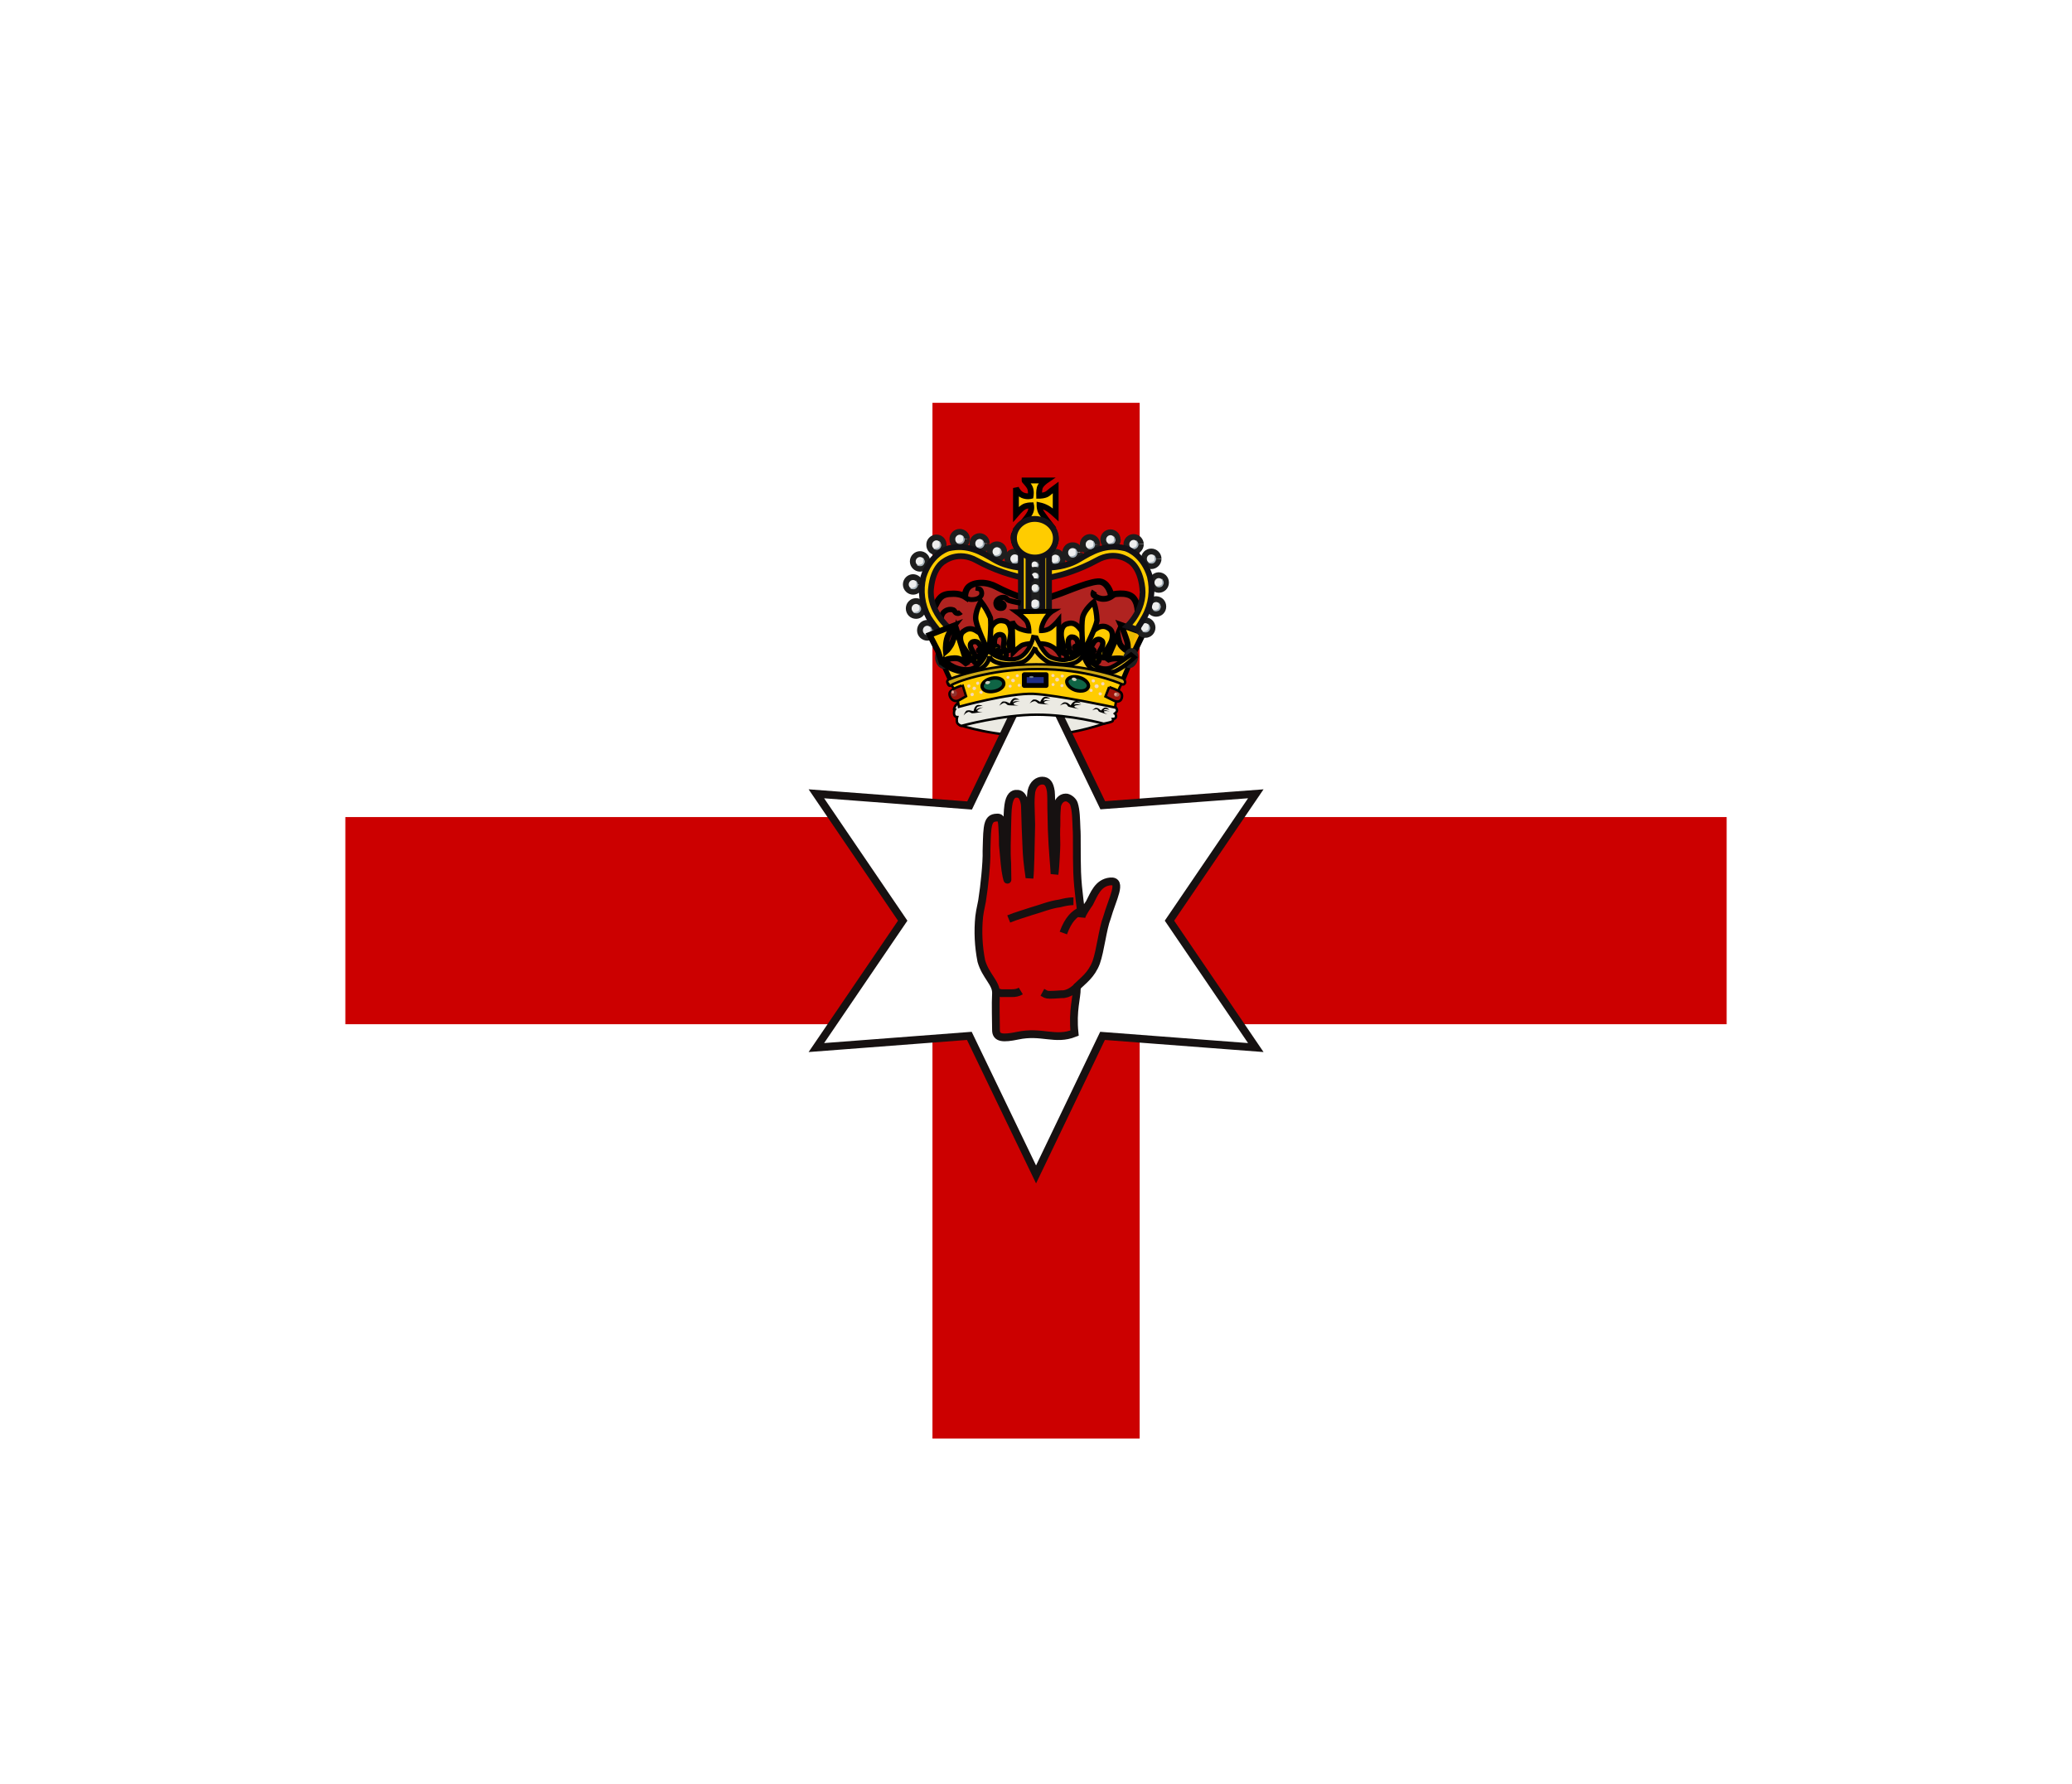 <svg width="36" height="31" viewBox="0 0 36 31" fill="none" xmlns="http://www.w3.org/2000/svg">
<g filter="url(#filter0_d_336_29077)">
<g clip-path="url(#clip0_336_29077)">
<path d="M6 3H30V21H6V3Z" fill="white"/>
<path d="M30 10.199H6V13.799H30V10.199Z" fill="#CC0000"/>
<path d="M19.801 21V3H16.201V21H19.801Z" fill="#CC0000"/>
<path fill-rule="evenodd" clip-rule="evenodd" d="M19.319 8.498C19.432 8.318 19.364 8.198 19.192 8.164C19.192 8.164 18.633 8.344 18.029 8.363C17.429 8.382 16.717 8.213 16.717 8.213C16.586 8.292 16.616 8.483 16.679 8.603C16.679 8.603 17.309 8.813 18.029 8.79C18.413 8.774 18.793 8.705 19.158 8.584C19.297 8.539 19.319 8.502 19.319 8.498V8.498Z" fill="#EBEAE3" stroke="black" stroke-width="0.042"/>
<path d="M18.001 16.41L16.842 14.002L14.184 14.205L15.684 12L14.184 9.795L16.846 9.998L18.001 7.594L19.16 9.994L21.819 9.795L20.319 12L21.819 14.205L19.156 14.002L18.001 16.41Z" fill="white" stroke="#161111" stroke-width="0.135"/>
<path fill-rule="evenodd" clip-rule="evenodd" d="M17.98 7.582C19.436 7.822 19.383 7.889 19.383 7.889L19.762 6.757C19.762 6.757 19.803 6.532 19.698 6.397C19.593 6.262 19.304 6.337 19.304 6.337C19.304 6.337 19.267 6.153 19.136 6.112C19.008 6.067 18.535 6.28 18.386 6.329C18.235 6.378 18.16 6.423 17.954 6.419C17.748 6.419 17.377 6.232 17.305 6.194C17.242 6.16 17.14 6.127 17.047 6.13C16.957 6.13 16.859 6.157 16.811 6.22C16.765 6.284 16.765 6.367 16.765 6.367C16.765 6.367 16.691 6.318 16.57 6.318C16.451 6.318 16.383 6.333 16.327 6.397C16.27 6.46 16.199 6.64 16.199 6.64L16.334 6.948L16.342 7.372L16.623 7.822L17.98 7.582V7.582Z" fill="#B02320" stroke="black" stroke-width="0.11"/>
<path fill-rule="evenodd" clip-rule="evenodd" d="M19.337 8.225C19.337 8.225 19.412 8.311 19.409 8.345C19.405 8.375 19.371 8.401 19.371 8.401C19.371 8.401 19.397 8.423 19.39 8.457C19.386 8.495 19.337 8.495 19.337 8.495C19.337 8.495 19.349 8.525 19.319 8.54C19.292 8.555 19.176 8.577 19.176 8.577C19.176 8.577 18.614 8.42 18.014 8.42C17.414 8.42 16.701 8.615 16.701 8.615C16.701 8.615 16.626 8.588 16.626 8.54C16.619 8.495 16.63 8.461 16.63 8.461C16.63 8.461 16.592 8.461 16.581 8.427C16.566 8.378 16.585 8.341 16.585 8.341C16.585 8.341 16.559 8.348 16.589 8.285C16.611 8.236 16.645 8.221 16.645 8.221C16.645 8.221 17.275 7.996 17.995 7.992C18.711 7.992 19.337 8.217 19.337 8.225V8.225Z" fill="#EBEAE3" stroke="black" stroke-width="0.042"/>
<path d="M16.356 6.806C16.356 6.806 16.334 6.724 16.386 6.652C16.407 6.627 16.435 6.608 16.466 6.599C16.498 6.589 16.531 6.59 16.563 6.6C16.593 6.615 16.589 6.649 16.626 6.656C16.664 6.667 16.694 6.637 16.694 6.637" stroke="black" stroke-width="0.093"/>
<path fill-rule="evenodd" clip-rule="evenodd" d="M19.868 6.998L19.65 7.448L19.564 7.463C19.564 7.463 19.511 7.433 19.361 7.444C19.256 7.452 19.223 7.482 19.223 7.482L19.418 7.032C19.418 7.032 19.433 7.126 19.455 7.182C19.485 7.257 19.594 7.321 19.594 7.321C19.594 7.321 19.609 7.234 19.579 7.133C19.55 7.04 19.515 6.948 19.474 6.859L19.868 6.998V6.998Z" fill="#FFCC00" fill-opacity="0.9" stroke="black" stroke-width="0.101"/>
<path d="M17.867 5.596H18.111V6.634H17.867V5.596Z" fill="#121116" stroke="#121116" stroke-width="0.101" stroke-linejoin="round"/>
<path fill-rule="evenodd" clip-rule="evenodd" d="M16.371 7.508L16.525 7.845C16.525 7.845 17.196 7.583 17.984 7.59C19.165 7.598 19.502 7.834 19.502 7.834L19.675 7.418L19.544 7.493L19.409 7.579L19.259 7.635L19.071 7.624L18.906 7.504L18.824 7.328L18.685 7.455L18.437 7.508L18.197 7.448L17.987 7.182C17.987 7.182 17.83 7.478 17.627 7.497C17.339 7.519 17.174 7.358 17.174 7.358C17.174 7.358 17.065 7.598 16.889 7.639C16.607 7.71 16.375 7.508 16.371 7.508V7.508Z" fill="#F6CA1F" stroke="black" stroke-width="0.084"/>
<path d="M19.064 5.463C19.064 5.531 19.011 5.591 18.94 5.591C18.923 5.591 18.907 5.587 18.891 5.581C18.876 5.575 18.862 5.565 18.85 5.553C18.838 5.542 18.829 5.528 18.822 5.512C18.816 5.497 18.813 5.48 18.813 5.463C18.812 5.446 18.815 5.429 18.821 5.413C18.827 5.397 18.837 5.383 18.849 5.371C18.86 5.358 18.875 5.349 18.89 5.342C18.906 5.335 18.923 5.332 18.94 5.332C18.973 5.333 19.005 5.347 19.028 5.371C19.051 5.394 19.064 5.426 19.064 5.46" fill="#EEEEEE"/>
<path d="M19.064 5.463C19.064 5.531 19.011 5.591 18.94 5.591C18.923 5.591 18.907 5.587 18.891 5.581C18.876 5.575 18.862 5.565 18.85 5.553C18.838 5.542 18.829 5.528 18.822 5.512C18.816 5.497 18.813 5.48 18.813 5.463C18.812 5.446 18.815 5.429 18.821 5.413C18.827 5.397 18.837 5.383 18.849 5.371C18.86 5.358 18.875 5.349 18.89 5.342C18.906 5.335 18.923 5.332 18.94 5.332C18.973 5.333 19.005 5.347 19.028 5.371C19.051 5.394 19.064 5.426 19.064 5.46" stroke="#1E1E1E" stroke-width="0.101" stroke-linejoin="round"/>
<path fill-rule="evenodd" clip-rule="evenodd" d="M18.883 5.527C18.883 5.527 18.984 5.527 18.995 5.486C19.007 5.441 18.988 5.389 18.988 5.389C18.988 5.389 19.037 5.441 19.025 5.482C19.01 5.524 18.995 5.535 18.962 5.546C18.935 5.549 18.909 5.542 18.887 5.527H18.883Z" fill="#A3AFB8"/>
<path d="M18.763 5.606C18.763 5.673 18.707 5.733 18.635 5.733C18.619 5.733 18.602 5.73 18.587 5.724C18.571 5.717 18.557 5.708 18.545 5.696C18.533 5.684 18.524 5.67 18.518 5.655C18.511 5.639 18.508 5.623 18.508 5.606C18.507 5.589 18.51 5.571 18.517 5.555C18.523 5.539 18.533 5.524 18.545 5.512C18.557 5.5 18.572 5.49 18.588 5.484C18.604 5.477 18.622 5.474 18.639 5.475C18.672 5.475 18.704 5.488 18.728 5.511C18.752 5.534 18.766 5.565 18.767 5.598" fill="#EEEEEE"/>
<path d="M18.763 5.606C18.763 5.673 18.707 5.733 18.635 5.733C18.619 5.733 18.602 5.73 18.587 5.724C18.571 5.717 18.557 5.708 18.545 5.696C18.533 5.684 18.524 5.67 18.518 5.655C18.511 5.639 18.508 5.623 18.508 5.606C18.507 5.589 18.51 5.571 18.517 5.555C18.523 5.539 18.533 5.524 18.545 5.512C18.557 5.5 18.572 5.49 18.588 5.484C18.604 5.477 18.622 5.474 18.639 5.475C18.672 5.475 18.704 5.488 18.728 5.511C18.752 5.534 18.766 5.565 18.767 5.598" stroke="#1E1E1E" stroke-width="0.101" stroke-linejoin="round"/>
<path fill-rule="evenodd" clip-rule="evenodd" d="M18.574 5.67C18.574 5.67 18.679 5.67 18.687 5.629C18.698 5.588 18.679 5.531 18.679 5.531C18.679 5.531 18.728 5.588 18.717 5.629C18.702 5.666 18.687 5.681 18.653 5.689C18.627 5.692 18.6 5.685 18.578 5.67H18.574Z" fill="#A3AFB8"/>
<path d="M19.423 5.378C19.423 5.449 19.363 5.505 19.296 5.505C19.262 5.505 19.229 5.492 19.205 5.468C19.181 5.444 19.168 5.411 19.168 5.378C19.168 5.344 19.181 5.312 19.204 5.289C19.227 5.265 19.259 5.251 19.292 5.25C19.326 5.25 19.358 5.263 19.382 5.287C19.406 5.311 19.419 5.344 19.419 5.378" fill="#EEEEEE"/>
<path d="M19.423 5.378C19.423 5.449 19.363 5.505 19.296 5.505C19.262 5.505 19.229 5.492 19.205 5.468C19.181 5.444 19.168 5.411 19.168 5.378C19.168 5.344 19.181 5.312 19.204 5.289C19.227 5.265 19.259 5.251 19.292 5.25C19.326 5.25 19.358 5.263 19.382 5.287C19.406 5.311 19.419 5.344 19.419 5.378" stroke="#1E1E1E" stroke-width="0.101" stroke-linejoin="round"/>
<path fill-rule="evenodd" clip-rule="evenodd" d="M19.238 5.445C19.238 5.445 19.34 5.445 19.351 5.4C19.362 5.359 19.343 5.307 19.343 5.307C19.343 5.307 19.392 5.359 19.381 5.4C19.366 5.442 19.351 5.453 19.317 5.46C19.291 5.464 19.265 5.459 19.242 5.445H19.238Z" fill="#A3AFB8"/>
<path d="M19.822 5.46C19.822 5.527 19.765 5.587 19.698 5.587C19.664 5.587 19.632 5.574 19.608 5.55C19.584 5.526 19.57 5.493 19.57 5.46C19.57 5.426 19.584 5.393 19.608 5.369C19.632 5.345 19.664 5.332 19.698 5.332C19.73 5.333 19.761 5.346 19.784 5.369C19.807 5.392 19.821 5.423 19.822 5.456" fill="#EEEEEE"/>
<path d="M19.822 5.46C19.822 5.527 19.765 5.587 19.698 5.587C19.664 5.587 19.632 5.574 19.608 5.55C19.584 5.526 19.57 5.493 19.57 5.46C19.57 5.426 19.584 5.393 19.608 5.369C19.632 5.345 19.664 5.332 19.698 5.332C19.73 5.333 19.761 5.346 19.784 5.369C19.807 5.392 19.821 5.423 19.822 5.456" stroke="#1E1E1E" stroke-width="0.101" stroke-linejoin="round"/>
<path fill-rule="evenodd" clip-rule="evenodd" d="M19.637 5.524C19.637 5.524 19.738 5.524 19.749 5.482C19.761 5.437 19.742 5.385 19.742 5.385C19.742 5.385 19.791 5.437 19.779 5.482C19.764 5.52 19.749 5.531 19.715 5.542C19.688 5.546 19.66 5.539 19.637 5.524Z" fill="#A3AFB8"/>
<path d="M20.13 5.711C20.13 5.779 20.074 5.839 20.003 5.839C19.969 5.839 19.936 5.826 19.912 5.802C19.888 5.778 19.875 5.745 19.875 5.711C19.875 5.678 19.888 5.645 19.912 5.621C19.936 5.597 19.969 5.584 20.003 5.584C20.036 5.584 20.068 5.597 20.091 5.62C20.115 5.643 20.129 5.675 20.13 5.708" fill="#EEEEEE"/>
<path d="M20.13 5.711C20.13 5.779 20.074 5.839 20.003 5.839C19.969 5.839 19.936 5.826 19.912 5.802C19.888 5.778 19.875 5.745 19.875 5.711C19.875 5.678 19.888 5.645 19.912 5.621C19.936 5.597 19.969 5.584 20.003 5.584C20.036 5.584 20.068 5.597 20.091 5.62C20.115 5.643 20.129 5.675 20.13 5.708" stroke="#1E1E1E" stroke-width="0.101" stroke-linejoin="round"/>
<path fill-rule="evenodd" clip-rule="evenodd" d="M19.945 5.775C19.945 5.775 20.047 5.775 20.058 5.734C20.065 5.693 20.05 5.637 20.05 5.637C20.05 5.637 20.099 5.693 20.084 5.734C20.069 5.772 20.058 5.787 20.02 5.794C19.998 5.798 19.964 5.79 19.945 5.775Z" fill="#A3AFB8"/>
<path d="M20.259 6.124C20.259 6.195 20.203 6.251 20.132 6.251C20.098 6.25 20.067 6.236 20.044 6.212C20.021 6.189 20.008 6.157 20.008 6.124C20.008 6.09 20.021 6.059 20.044 6.035C20.067 6.011 20.098 5.997 20.132 5.996C20.165 5.996 20.198 6.01 20.222 6.033C20.246 6.057 20.259 6.09 20.259 6.124Z" fill="#EEEEEE" stroke="#1E1E1E" stroke-width="0.101" stroke-linejoin="round"/>
<path fill-rule="evenodd" clip-rule="evenodd" d="M20.078 6.188C20.078 6.188 20.179 6.188 20.191 6.146C20.198 6.105 20.183 6.049 20.183 6.049C20.183 6.049 20.232 6.105 20.217 6.146C20.202 6.184 20.191 6.199 20.153 6.206C20.127 6.209 20.1 6.202 20.078 6.188V6.188Z" fill="#A3AFB8"/>
<path d="M20.212 6.54C20.212 6.615 20.156 6.667 20.085 6.667C20.052 6.666 20.021 6.653 19.998 6.63C19.975 6.607 19.962 6.576 19.961 6.543C19.96 6.527 19.963 6.51 19.969 6.494C19.975 6.479 19.984 6.464 19.996 6.452C20.007 6.44 20.021 6.43 20.036 6.423C20.052 6.416 20.068 6.413 20.085 6.412C20.119 6.412 20.151 6.426 20.175 6.449C20.199 6.473 20.212 6.506 20.212 6.54" fill="#EEEEEE"/>
<path d="M20.212 6.54C20.212 6.615 20.156 6.667 20.085 6.667C20.052 6.666 20.021 6.653 19.998 6.63C19.975 6.607 19.962 6.576 19.961 6.543C19.96 6.527 19.963 6.51 19.969 6.494C19.975 6.479 19.984 6.464 19.996 6.452C20.007 6.44 20.021 6.43 20.036 6.423C20.052 6.416 20.068 6.413 20.085 6.412C20.119 6.412 20.151 6.426 20.175 6.449C20.199 6.473 20.212 6.506 20.212 6.54" stroke="#1E1E1E" stroke-width="0.101" stroke-linejoin="round"/>
<path fill-rule="evenodd" clip-rule="evenodd" d="M20.023 6.607C20.023 6.607 20.128 6.607 20.136 6.562C20.147 6.525 20.132 6.469 20.132 6.469C20.132 6.469 20.181 6.521 20.166 6.562C20.151 6.604 20.14 6.615 20.102 6.622C20.076 6.626 20.05 6.621 20.027 6.607H20.023Z" fill="#A3AFB8"/>
<path d="M20.025 6.907C20.025 6.978 19.968 7.034 19.901 7.034C19.867 7.034 19.835 7.021 19.811 6.997C19.787 6.973 19.773 6.941 19.773 6.907C19.773 6.873 19.787 6.841 19.811 6.817C19.835 6.793 19.867 6.779 19.901 6.779C19.934 6.78 19.966 6.794 19.989 6.818C20.012 6.842 20.025 6.874 20.025 6.907" fill="#EEEEEE"/>
<path d="M20.025 6.907C20.025 6.978 19.968 7.034 19.901 7.034C19.867 7.034 19.835 7.021 19.811 6.997C19.787 6.973 19.773 6.941 19.773 6.907C19.773 6.873 19.787 6.841 19.811 6.817C19.835 6.793 19.867 6.779 19.901 6.779C19.934 6.78 19.966 6.794 19.989 6.818C20.012 6.842 20.025 6.874 20.025 6.907" stroke="#1E1E1E" stroke-width="0.101" stroke-linejoin="round"/>
<path fill-rule="evenodd" clip-rule="evenodd" d="M19.84 6.975C19.84 6.975 19.941 6.975 19.952 6.93C19.964 6.892 19.945 6.836 19.945 6.836C19.945 6.836 19.994 6.888 19.982 6.93C19.967 6.971 19.952 6.982 19.919 6.99C19.893 6.994 19.866 6.988 19.844 6.975H19.84Z" fill="#A3AFB8"/>
<path d="M18.462 5.715C18.462 5.787 18.406 5.843 18.338 5.843C18.305 5.843 18.272 5.829 18.248 5.806C18.224 5.782 18.211 5.749 18.211 5.715C18.211 5.682 18.224 5.65 18.247 5.627C18.27 5.603 18.302 5.589 18.335 5.588C18.369 5.588 18.401 5.601 18.425 5.625C18.449 5.649 18.462 5.682 18.462 5.715Z" fill="#EEEEEE" stroke="#1E1E1E" stroke-width="0.101" stroke-linejoin="round"/>
<path fill-rule="evenodd" clip-rule="evenodd" d="M18.277 5.781C18.277 5.781 18.379 5.781 18.39 5.736C18.401 5.695 18.382 5.643 18.382 5.643C18.382 5.643 18.431 5.695 18.42 5.736C18.405 5.778 18.39 5.789 18.356 5.796C18.33 5.804 18.296 5.796 18.277 5.781V5.781Z" fill="#A3AFB8"/>
<path d="M18.077 5.681C18.078 5.695 18.075 5.709 18.07 5.723C18.065 5.736 18.058 5.748 18.048 5.758C18.038 5.768 18.026 5.776 18.013 5.782C18 5.787 17.986 5.79 17.972 5.79C17.958 5.79 17.944 5.787 17.931 5.782C17.918 5.776 17.907 5.768 17.897 5.758C17.887 5.748 17.879 5.736 17.874 5.723C17.869 5.709 17.867 5.695 17.867 5.681C17.867 5.653 17.878 5.627 17.898 5.607C17.918 5.587 17.944 5.576 17.972 5.576C18 5.576 18.027 5.587 18.047 5.607C18.066 5.627 18.077 5.653 18.077 5.681" fill="#EEEEEE"/>
<path d="M18.077 5.681C18.078 5.695 18.075 5.709 18.07 5.723C18.065 5.736 18.058 5.748 18.048 5.758C18.038 5.768 18.026 5.776 18.013 5.782C18 5.787 17.986 5.79 17.972 5.79C17.958 5.79 17.944 5.787 17.931 5.782C17.918 5.776 17.907 5.768 17.897 5.758C17.887 5.748 17.879 5.736 17.874 5.723C17.869 5.709 17.867 5.695 17.867 5.681C17.867 5.653 17.878 5.627 17.898 5.607C17.918 5.587 17.944 5.576 17.972 5.576C18 5.576 18.027 5.587 18.047 5.607C18.066 5.627 18.077 5.653 18.077 5.681" stroke="#1E1E1E" stroke-width="0.101" stroke-linejoin="round"/>
<path fill-rule="evenodd" clip-rule="evenodd" d="M17.922 5.737C17.922 5.737 18.008 5.737 18.016 5.7C18.027 5.666 18.012 5.625 18.012 5.625C18.012 5.625 18.049 5.666 18.042 5.7C18.027 5.737 18.016 5.745 17.989 5.753C17.966 5.756 17.942 5.751 17.922 5.737V5.737Z" fill="#A3AFB8"/>
<path d="M18.081 5.812C18.082 5.826 18.08 5.841 18.076 5.855C18.071 5.868 18.063 5.881 18.053 5.891C18.044 5.902 18.032 5.91 18.018 5.916C18.005 5.922 17.991 5.925 17.976 5.925C17.962 5.925 17.948 5.922 17.934 5.916C17.921 5.91 17.909 5.902 17.899 5.891C17.89 5.881 17.882 5.868 17.877 5.855C17.872 5.841 17.87 5.826 17.871 5.812C17.871 5.798 17.874 5.785 17.879 5.772C17.885 5.759 17.892 5.748 17.902 5.738C17.912 5.728 17.923 5.72 17.936 5.715C17.949 5.71 17.963 5.707 17.976 5.707C18.004 5.707 18.031 5.718 18.051 5.738C18.07 5.757 18.081 5.784 18.081 5.812" fill="#EEEEEE"/>
<path d="M18.081 5.812C18.082 5.826 18.08 5.841 18.076 5.855C18.071 5.868 18.063 5.881 18.053 5.891C18.044 5.902 18.032 5.91 18.018 5.916C18.005 5.922 17.991 5.925 17.976 5.925C17.962 5.925 17.948 5.922 17.934 5.916C17.921 5.91 17.909 5.902 17.899 5.891C17.89 5.881 17.882 5.868 17.877 5.855C17.872 5.841 17.87 5.826 17.871 5.812C17.871 5.798 17.874 5.785 17.879 5.772C17.885 5.759 17.892 5.748 17.902 5.738C17.912 5.728 17.923 5.72 17.936 5.715C17.949 5.71 17.963 5.707 17.976 5.707C18.004 5.707 18.031 5.718 18.051 5.738C18.07 5.757 18.081 5.784 18.081 5.812" stroke="#1E1E1E" stroke-width="0.101" stroke-linejoin="round"/>
<path fill-rule="evenodd" clip-rule="evenodd" d="M17.926 5.868C17.926 5.868 18.012 5.868 18.023 5.831C18.031 5.801 18.016 5.756 18.016 5.756C18.016 5.756 18.053 5.801 18.046 5.831C18.035 5.868 18.023 5.876 17.993 5.883C17.971 5.886 17.948 5.881 17.93 5.868H17.926Z" fill="#A3AFB8"/>
<path d="M18.089 6.011C18.089 6.039 18.078 6.066 18.058 6.085C18.038 6.105 18.012 6.116 17.984 6.116C17.97 6.117 17.956 6.114 17.942 6.109C17.929 6.104 17.917 6.097 17.907 6.087C17.897 6.077 17.889 6.065 17.883 6.052C17.878 6.039 17.875 6.025 17.875 6.011C17.875 5.997 17.877 5.982 17.882 5.969C17.888 5.955 17.895 5.943 17.906 5.933C17.916 5.923 17.928 5.915 17.942 5.91C17.955 5.904 17.969 5.902 17.984 5.902C17.998 5.902 18.012 5.905 18.025 5.911C18.038 5.916 18.05 5.924 18.059 5.934C18.069 5.945 18.077 5.957 18.082 5.97C18.087 5.983 18.089 5.997 18.089 6.011Z" fill="#EEEEEE" stroke="#1E1E1E" stroke-width="0.101" stroke-linejoin="round"/>
<path fill-rule="evenodd" clip-rule="evenodd" d="M17.934 6.067C17.934 6.067 18.016 6.067 18.027 6.03C18.035 5.992 18.02 5.951 18.02 5.951C18.02 5.951 18.057 5.996 18.05 6.026C18.039 6.064 18.027 6.075 17.997 6.079C17.975 6.083 17.953 6.079 17.934 6.067V6.067Z" fill="#A3AFB8"/>
<path d="M18.1 6.218C18.101 6.233 18.098 6.248 18.093 6.262C18.087 6.276 18.079 6.289 18.069 6.3C18.058 6.311 18.045 6.319 18.032 6.325C18.018 6.331 18.003 6.334 17.988 6.334C17.973 6.335 17.957 6.332 17.943 6.327C17.929 6.321 17.916 6.313 17.906 6.302C17.895 6.292 17.886 6.279 17.88 6.266C17.874 6.252 17.871 6.237 17.871 6.222C17.87 6.206 17.872 6.191 17.878 6.176C17.883 6.162 17.891 6.148 17.901 6.137C17.912 6.126 17.925 6.117 17.939 6.111C17.953 6.105 17.968 6.102 17.984 6.102C17.999 6.102 18.014 6.105 18.028 6.11C18.042 6.116 18.054 6.125 18.065 6.136C18.075 6.147 18.084 6.16 18.089 6.174C18.094 6.188 18.097 6.203 18.096 6.218" fill="#EEEEEE"/>
<path d="M18.1 6.218C18.101 6.233 18.098 6.248 18.093 6.262C18.087 6.276 18.079 6.289 18.069 6.3C18.058 6.311 18.045 6.319 18.032 6.325C18.018 6.331 18.003 6.334 17.988 6.334C17.973 6.335 17.957 6.332 17.943 6.327C17.929 6.321 17.916 6.313 17.906 6.302C17.895 6.292 17.886 6.279 17.88 6.266C17.874 6.252 17.871 6.237 17.871 6.222C17.87 6.206 17.872 6.191 17.878 6.176C17.883 6.162 17.891 6.148 17.901 6.137C17.912 6.126 17.925 6.117 17.939 6.111C17.953 6.105 17.968 6.102 17.984 6.102C17.999 6.102 18.014 6.105 18.028 6.11C18.042 6.116 18.054 6.125 18.065 6.136C18.075 6.147 18.084 6.16 18.089 6.174C18.094 6.188 18.097 6.203 18.096 6.218" stroke="#1E1E1E" stroke-width="0.101" stroke-linejoin="round"/>
<path fill-rule="evenodd" clip-rule="evenodd" d="M17.93 6.278C17.93 6.278 18.023 6.278 18.031 6.241C18.038 6.203 18.023 6.154 18.023 6.154C18.023 6.154 18.068 6.203 18.057 6.241C18.042 6.278 18.031 6.286 18.001 6.293C17.976 6.297 17.951 6.292 17.93 6.278V6.278Z" fill="#A3AFB8"/>
<path d="M18.111 6.498C18.111 6.566 18.054 6.626 17.983 6.626C17.95 6.625 17.919 6.611 17.895 6.587C17.872 6.563 17.859 6.532 17.859 6.498C17.859 6.482 17.862 6.465 17.868 6.449C17.874 6.434 17.883 6.419 17.894 6.407C17.906 6.395 17.919 6.385 17.935 6.378C17.95 6.371 17.966 6.368 17.983 6.367C18.017 6.367 18.049 6.381 18.073 6.405C18.097 6.428 18.111 6.461 18.111 6.495" fill="#EEEEEE"/>
<path d="M18.111 6.498C18.111 6.566 18.054 6.626 17.983 6.626C17.95 6.625 17.919 6.611 17.895 6.587C17.872 6.563 17.859 6.532 17.859 6.498C17.859 6.482 17.862 6.465 17.868 6.449C17.874 6.434 17.883 6.419 17.894 6.407C17.906 6.395 17.919 6.385 17.935 6.378C17.95 6.371 17.966 6.368 17.983 6.367C18.017 6.367 18.049 6.381 18.073 6.405C18.097 6.428 18.111 6.461 18.111 6.495" stroke="#1E1E1E" stroke-width="0.101" stroke-linejoin="round"/>
<path fill-rule="evenodd" clip-rule="evenodd" d="M17.926 6.563C17.926 6.563 18.031 6.563 18.038 6.521C18.049 6.48 18.035 6.424 18.035 6.424C18.035 6.424 18.083 6.48 18.068 6.521C18.053 6.559 18.042 6.574 18.005 6.581C17.978 6.584 17.951 6.577 17.93 6.563H17.926Z" fill="#A3AFB8"/>
<path d="M18.099 7.069C18.099 7.137 18.047 7.189 17.979 7.189C17.948 7.189 17.917 7.177 17.895 7.154C17.872 7.132 17.859 7.101 17.859 7.069C17.859 7.005 17.912 6.949 17.979 6.949C18.011 6.949 18.042 6.962 18.064 6.984C18.087 7.007 18.099 7.037 18.099 7.069" fill="#EEEEEE"/>
<path d="M18.099 7.069C18.099 7.137 18.047 7.189 17.979 7.189C17.948 7.189 17.917 7.177 17.895 7.154C17.872 7.132 17.859 7.101 17.859 7.069C17.859 7.005 17.912 6.949 17.979 6.949C18.011 6.949 18.042 6.962 18.064 6.984C18.087 7.007 18.099 7.037 18.099 7.069" stroke="#1E1E1E" stroke-width="0.101" stroke-linejoin="round"/>
<path fill-rule="evenodd" clip-rule="evenodd" d="M17.922 7.133C17.922 7.133 18.019 7.133 18.027 7.092C18.038 7.054 18.023 7.002 18.023 7.002C18.023 7.002 18.068 7.051 18.053 7.092C18.042 7.129 18.027 7.141 17.997 7.148C17.974 7.152 17.941 7.144 17.922 7.133Z" fill="#A3AFB8"/>
<path d="M17.759 5.711C17.759 5.783 17.699 5.839 17.631 5.839C17.598 5.839 17.565 5.826 17.541 5.802C17.517 5.778 17.504 5.745 17.504 5.711C17.504 5.678 17.517 5.645 17.541 5.621C17.565 5.597 17.598 5.584 17.631 5.584C17.665 5.584 17.698 5.597 17.722 5.621C17.745 5.645 17.759 5.678 17.759 5.711Z" fill="#EEEEEE" stroke="#1E1E1E" stroke-width="0.101" stroke-linejoin="round"/>
<path fill-rule="evenodd" clip-rule="evenodd" d="M17.57 5.776C17.57 5.776 17.672 5.776 17.683 5.738C17.694 5.693 17.675 5.641 17.675 5.641C17.675 5.641 17.724 5.693 17.713 5.734C17.698 5.776 17.683 5.787 17.649 5.794C17.623 5.798 17.596 5.793 17.574 5.779L17.57 5.776Z" fill="#A3AFB8"/>
<path d="M17.447 5.586C17.447 5.658 17.39 5.714 17.319 5.714C17.286 5.713 17.254 5.699 17.231 5.675C17.208 5.652 17.195 5.62 17.195 5.586C17.195 5.553 17.208 5.521 17.231 5.498C17.254 5.474 17.286 5.46 17.319 5.459C17.353 5.459 17.385 5.472 17.409 5.496C17.433 5.52 17.447 5.553 17.447 5.586Z" fill="#EEEEEE" stroke="#1E1E1E" stroke-width="0.101" stroke-linejoin="round"/>
<path fill-rule="evenodd" clip-rule="evenodd" d="M17.262 5.654C17.262 5.654 17.363 5.654 17.374 5.609C17.382 5.572 17.367 5.516 17.367 5.516C17.367 5.516 17.416 5.568 17.404 5.609C17.386 5.651 17.374 5.662 17.337 5.669C17.314 5.677 17.28 5.669 17.262 5.654V5.654Z" fill="#A3AFB8"/>
<path d="M17.146 5.448C17.146 5.515 17.09 5.575 17.022 5.575C16.988 5.575 16.956 5.562 16.932 5.538C16.908 5.514 16.895 5.481 16.895 5.448C16.894 5.431 16.897 5.414 16.903 5.399C16.909 5.383 16.918 5.369 16.929 5.356C16.941 5.344 16.954 5.334 16.97 5.328C16.985 5.321 17.002 5.317 17.018 5.316C17.052 5.316 17.085 5.33 17.108 5.354C17.132 5.378 17.146 5.41 17.146 5.444" fill="#EEEEEE"/>
<path d="M17.146 5.448C17.146 5.515 17.09 5.575 17.022 5.575C16.988 5.575 16.956 5.562 16.932 5.538C16.908 5.514 16.895 5.481 16.895 5.448C16.894 5.431 16.897 5.414 16.903 5.399C16.909 5.383 16.918 5.369 16.929 5.356C16.941 5.344 16.954 5.334 16.97 5.328C16.985 5.321 17.002 5.317 17.018 5.316C17.052 5.316 17.085 5.33 17.108 5.354C17.132 5.378 17.146 5.41 17.146 5.444" stroke="#1E1E1E" stroke-width="0.101" stroke-linejoin="round"/>
<path fill-rule="evenodd" clip-rule="evenodd" d="M16.961 5.512C16.961 5.512 17.062 5.512 17.073 5.471C17.085 5.429 17.066 5.373 17.066 5.373C17.066 5.373 17.115 5.429 17.103 5.471C17.088 5.508 17.073 5.523 17.04 5.531C17.012 5.534 16.984 5.528 16.961 5.512Z" fill="#A3AFB8"/>
<path d="M16.798 5.373C16.798 5.445 16.746 5.501 16.674 5.501C16.641 5.501 16.608 5.487 16.584 5.464C16.56 5.44 16.547 5.407 16.547 5.373C16.546 5.356 16.549 5.339 16.555 5.323C16.562 5.308 16.571 5.293 16.583 5.281C16.595 5.269 16.609 5.259 16.625 5.252C16.64 5.246 16.657 5.242 16.674 5.242C16.708 5.242 16.741 5.256 16.765 5.28C16.788 5.303 16.802 5.336 16.802 5.37" fill="#EEEEEE"/>
<path d="M16.798 5.373C16.798 5.445 16.746 5.501 16.674 5.501C16.641 5.501 16.608 5.487 16.584 5.464C16.56 5.44 16.547 5.407 16.547 5.373C16.546 5.356 16.549 5.339 16.555 5.323C16.562 5.308 16.571 5.293 16.583 5.281C16.595 5.269 16.609 5.259 16.625 5.252C16.64 5.246 16.657 5.242 16.674 5.242C16.708 5.242 16.741 5.256 16.765 5.28C16.788 5.303 16.802 5.336 16.802 5.37" stroke="#1E1E1E" stroke-width="0.101" stroke-linejoin="round"/>
<path fill-rule="evenodd" clip-rule="evenodd" d="M16.617 5.438C16.617 5.438 16.718 5.438 16.73 5.396C16.741 5.355 16.722 5.299 16.722 5.299C16.722 5.299 16.771 5.355 16.76 5.396C16.745 5.434 16.73 5.449 16.696 5.456C16.669 5.459 16.643 5.452 16.621 5.438H16.617Z" fill="#A3AFB8"/>
<path d="M16.396 5.467C16.396 5.542 16.34 5.595 16.272 5.599C16.238 5.599 16.206 5.585 16.182 5.561C16.158 5.537 16.145 5.505 16.145 5.471C16.144 5.454 16.147 5.437 16.153 5.421C16.159 5.405 16.169 5.391 16.181 5.378C16.192 5.366 16.207 5.357 16.222 5.35C16.238 5.343 16.255 5.34 16.272 5.34C16.305 5.341 16.337 5.355 16.36 5.378C16.383 5.402 16.396 5.434 16.396 5.467Z" fill="#EEEEEE" stroke="#1E1E1E" stroke-width="0.101" stroke-linejoin="round"/>
<path fill-rule="evenodd" clip-rule="evenodd" d="M16.211 5.535C16.211 5.535 16.312 5.535 16.323 5.494C16.335 5.449 16.316 5.396 16.316 5.396C16.316 5.396 16.365 5.449 16.353 5.49C16.338 5.531 16.323 5.543 16.29 5.554C16.263 5.557 16.237 5.55 16.215 5.535H16.211Z" fill="#A3AFB8"/>
<path d="M16.111 5.756C16.111 5.828 16.054 5.884 15.983 5.884C15.95 5.883 15.918 5.869 15.895 5.845C15.872 5.821 15.859 5.79 15.859 5.756C15.859 5.723 15.872 5.691 15.895 5.668C15.918 5.644 15.95 5.63 15.983 5.629C16.017 5.629 16.049 5.642 16.073 5.666C16.097 5.69 16.111 5.723 16.111 5.756Z" fill="#EEEEEE" stroke="#1E1E1E" stroke-width="0.101" stroke-linejoin="round"/>
<path fill-rule="evenodd" clip-rule="evenodd" d="M15.926 5.82C15.926 5.82 16.027 5.82 16.038 5.779C16.046 5.738 16.031 5.682 16.031 5.682C16.031 5.682 16.079 5.738 16.064 5.779C16.049 5.817 16.038 5.832 16.001 5.839C15.974 5.842 15.948 5.835 15.926 5.82V5.82Z" fill="#A3AFB8"/>
<path d="M15.989 6.157C15.989 6.228 15.933 6.284 15.866 6.284C15.832 6.284 15.8 6.271 15.776 6.247C15.752 6.223 15.738 6.191 15.738 6.157C15.738 6.124 15.751 6.092 15.774 6.068C15.797 6.044 15.829 6.03 15.862 6.029C15.895 6.029 15.927 6.042 15.951 6.065C15.975 6.088 15.989 6.12 15.989 6.153" fill="#EEEEEE"/>
<path d="M15.989 6.157C15.989 6.228 15.933 6.284 15.866 6.284C15.832 6.284 15.8 6.271 15.776 6.247C15.752 6.223 15.738 6.191 15.738 6.157C15.738 6.124 15.751 6.092 15.774 6.068C15.797 6.044 15.829 6.03 15.862 6.029C15.895 6.029 15.927 6.042 15.951 6.065C15.975 6.088 15.989 6.12 15.989 6.153" stroke="#1E1E1E" stroke-width="0.101" stroke-linejoin="round"/>
<path fill-rule="evenodd" clip-rule="evenodd" d="M15.805 6.225C15.805 6.225 15.906 6.221 15.917 6.18C15.928 6.138 15.91 6.082 15.91 6.082C15.91 6.082 15.958 6.138 15.947 6.18C15.932 6.217 15.917 6.232 15.883 6.24C15.856 6.243 15.828 6.237 15.805 6.221V6.225Z" fill="#A3AFB8"/>
<path d="M16.04 6.573C16.04 6.648 15.984 6.704 15.917 6.704C15.883 6.704 15.85 6.691 15.826 6.667C15.803 6.643 15.789 6.61 15.789 6.577C15.789 6.56 15.791 6.543 15.797 6.527C15.803 6.512 15.812 6.497 15.824 6.485C15.835 6.473 15.849 6.463 15.864 6.456C15.88 6.45 15.896 6.446 15.913 6.445C15.947 6.445 15.979 6.459 16.003 6.483C16.027 6.507 16.04 6.539 16.04 6.573Z" fill="#EEEEEE" stroke="#1E1E1E" stroke-width="0.101" stroke-linejoin="round"/>
<path fill-rule="evenodd" clip-rule="evenodd" d="M15.859 6.641C15.859 6.641 15.961 6.641 15.972 6.596C15.983 6.558 15.964 6.502 15.964 6.502C15.964 6.502 16.013 6.554 16.002 6.596C15.987 6.637 15.972 6.648 15.938 6.659C15.912 6.662 15.885 6.656 15.863 6.641H15.859Z" fill="#A3AFB8"/>
<path d="M16.236 6.955C16.236 7.023 16.179 7.083 16.108 7.083C16.075 7.082 16.044 7.068 16.02 7.044C15.997 7.021 15.984 6.989 15.984 6.955C15.984 6.939 15.987 6.922 15.993 6.906C15.999 6.891 16.008 6.876 16.019 6.864C16.031 6.852 16.044 6.842 16.06 6.835C16.075 6.828 16.091 6.825 16.108 6.824C16.125 6.824 16.142 6.828 16.157 6.834C16.172 6.84 16.186 6.85 16.198 6.862C16.21 6.873 16.22 6.887 16.226 6.903C16.232 6.918 16.236 6.935 16.236 6.952" fill="#EEEEEE"/>
<path d="M16.236 6.955C16.236 7.023 16.179 7.083 16.108 7.083C16.075 7.082 16.044 7.068 16.02 7.044C15.997 7.021 15.984 6.989 15.984 6.955C15.984 6.939 15.987 6.922 15.993 6.906C15.999 6.891 16.008 6.876 16.019 6.864C16.031 6.852 16.044 6.842 16.06 6.835C16.075 6.828 16.091 6.825 16.108 6.824C16.125 6.824 16.142 6.828 16.157 6.834C16.172 6.84 16.186 6.85 16.198 6.862C16.21 6.873 16.22 6.887 16.226 6.903C16.232 6.918 16.236 6.935 16.236 6.952" stroke="#1E1E1E" stroke-width="0.101" stroke-linejoin="round"/>
<path fill-rule="evenodd" clip-rule="evenodd" d="M16.051 7.02C16.051 7.02 16.156 7.02 16.163 6.978C16.174 6.937 16.16 6.881 16.16 6.881C16.16 6.881 16.208 6.933 16.197 6.975C16.178 7.016 16.167 7.027 16.133 7.038C16.106 7.042 16.078 7.035 16.055 7.02H16.051Z" fill="#A3AFB8"/>
<path d="M16.455 7.431C16.464 7.464 16.464 7.497 16.456 7.524C16.448 7.55 16.432 7.569 16.412 7.575C16.392 7.58 16.369 7.572 16.348 7.553C16.328 7.534 16.311 7.505 16.302 7.472C16.294 7.44 16.294 7.407 16.302 7.38C16.309 7.354 16.325 7.335 16.345 7.329C16.366 7.324 16.389 7.332 16.41 7.351C16.43 7.37 16.447 7.399 16.455 7.431" fill="#EEEEEE"/>
<path d="M16.455 7.431C16.464 7.464 16.464 7.497 16.456 7.524C16.448 7.55 16.432 7.569 16.412 7.575C16.392 7.58 16.369 7.572 16.348 7.553C16.328 7.534 16.311 7.505 16.302 7.472C16.294 7.44 16.294 7.407 16.302 7.38C16.309 7.354 16.325 7.335 16.345 7.329C16.366 7.324 16.389 7.332 16.41 7.351C16.43 7.37 16.447 7.399 16.455 7.431" stroke="#1E1E1E" stroke-width="0.098" stroke-linejoin="round"/>
<path fill-rule="evenodd" clip-rule="evenodd" d="M16.359 7.525C16.359 7.525 16.419 7.506 16.416 7.465C16.416 7.424 16.389 7.375 16.389 7.375C16.389 7.375 16.431 7.416 16.434 7.461C16.434 7.499 16.431 7.514 16.412 7.529C16.401 7.536 16.374 7.536 16.359 7.525Z" fill="#A3AFB8"/>
<path d="M19.721 7.456C19.713 7.489 19.697 7.518 19.677 7.537C19.657 7.557 19.635 7.565 19.614 7.561C19.594 7.556 19.577 7.538 19.568 7.511C19.559 7.484 19.559 7.451 19.567 7.418C19.575 7.386 19.591 7.357 19.611 7.337C19.631 7.318 19.653 7.309 19.674 7.314C19.694 7.319 19.711 7.337 19.72 7.363C19.729 7.39 19.729 7.424 19.721 7.456" fill="#EEEEEE"/>
<path d="M19.721 7.456C19.713 7.489 19.697 7.518 19.677 7.537C19.657 7.557 19.635 7.565 19.614 7.561C19.594 7.556 19.577 7.538 19.568 7.511C19.559 7.484 19.559 7.451 19.567 7.418C19.575 7.386 19.591 7.357 19.611 7.337C19.631 7.318 19.653 7.309 19.674 7.314C19.694 7.319 19.711 7.337 19.72 7.363C19.729 7.39 19.729 7.424 19.721 7.456" stroke="#1E1E1E" stroke-width="0.098" stroke-linejoin="round"/>
<path fill-rule="evenodd" clip-rule="evenodd" d="M19.586 7.493C19.586 7.493 19.65 7.508 19.665 7.467C19.683 7.429 19.683 7.373 19.683 7.373C19.683 7.373 19.702 7.433 19.683 7.471C19.665 7.508 19.653 7.519 19.631 7.519C19.616 7.523 19.593 7.508 19.586 7.493V7.493Z" fill="#A3AFB8"/>
<path fill-rule="evenodd" clip-rule="evenodd" d="M17.875 5.017L17.886 5.231C17.886 5.231 17.631 5.254 17.624 5.276C17.571 5.389 17.68 5.539 17.68 5.539C17.68 5.539 17.766 5.471 17.98 5.471C18.186 5.471 18.291 5.524 18.291 5.524C18.291 5.524 18.344 5.437 18.344 5.374C18.344 5.31 18.321 5.246 18.321 5.246L18.186 5.231H18.092L18.085 5.014L17.875 5.017V5.017Z" fill="#B3A192" stroke="black" stroke-width="0.101"/>
<path d="M18.239 5.347C18.239 5.374 18.216 5.392 18.194 5.392C18.168 5.392 18.145 5.374 18.145 5.351C18.145 5.325 18.168 5.306 18.19 5.306C18.216 5.306 18.235 5.325 18.239 5.347ZM18.34 5.374C18.34 5.396 18.321 5.419 18.295 5.419C18.269 5.419 18.246 5.396 18.246 5.374C18.246 5.347 18.269 5.329 18.295 5.329C18.321 5.329 18.34 5.347 18.34 5.374M18.134 5.347C18.134 5.37 18.111 5.392 18.089 5.392C18.063 5.392 18.044 5.37 18.044 5.347C18.044 5.325 18.063 5.302 18.085 5.302C18.111 5.302 18.134 5.325 18.134 5.347M17.924 5.347C17.924 5.374 17.901 5.396 17.875 5.396C17.849 5.396 17.83 5.374 17.83 5.351C17.83 5.325 17.849 5.306 17.875 5.306C17.901 5.306 17.924 5.325 17.924 5.351M17.808 5.359C17.808 5.381 17.785 5.404 17.759 5.404C17.733 5.404 17.714 5.385 17.714 5.359C17.714 5.332 17.733 5.314 17.759 5.314C17.785 5.314 17.808 5.332 17.808 5.359ZM18.021 5.227C18.021 5.25 18.003 5.265 17.984 5.265C17.978 5.266 17.973 5.266 17.967 5.265C17.962 5.263 17.957 5.261 17.952 5.257C17.948 5.253 17.945 5.249 17.942 5.244C17.94 5.239 17.939 5.233 17.939 5.227C17.939 5.205 17.958 5.19 17.98 5.19C18.003 5.19 18.018 5.205 18.018 5.227M18.018 5.051C18.018 5.07 18.003 5.089 17.98 5.089C17.97 5.089 17.961 5.085 17.954 5.078C17.947 5.071 17.943 5.061 17.943 5.051C17.943 5.029 17.958 5.014 17.98 5.014C18.003 5.014 18.018 5.029 18.018 5.051ZM18.018 5.145C18.018 5.167 18.003 5.182 17.98 5.182C17.958 5.182 17.943 5.167 17.943 5.145C17.943 5.126 17.958 5.107 17.98 5.107C18.003 5.107 18.018 5.122 18.018 5.145ZM17.688 5.389C17.688 5.415 17.669 5.434 17.643 5.434C17.62 5.434 17.598 5.415 17.598 5.389C17.598 5.366 17.616 5.347 17.643 5.347C17.669 5.347 17.688 5.366 17.688 5.389Z" fill="#F0DDCB"/>
<path d="M18.34 5.374C18.34 5.396 18.321 5.419 18.295 5.419C18.269 5.419 18.246 5.396 18.246 5.374C18.246 5.347 18.269 5.329 18.295 5.329C18.321 5.329 18.34 5.347 18.34 5.374M18.134 5.347C18.134 5.37 18.111 5.392 18.089 5.392C18.063 5.392 18.044 5.37 18.044 5.347C18.044 5.325 18.063 5.302 18.085 5.302C18.111 5.302 18.134 5.325 18.134 5.347M17.924 5.347C17.924 5.374 17.901 5.396 17.875 5.396C17.849 5.396 17.83 5.374 17.83 5.351C17.83 5.325 17.849 5.306 17.875 5.306C17.901 5.306 17.924 5.325 17.924 5.351M18.021 5.227C18.021 5.25 18.003 5.265 17.984 5.265C17.978 5.266 17.973 5.266 17.967 5.265C17.962 5.263 17.957 5.261 17.952 5.257C17.948 5.253 17.945 5.249 17.942 5.244C17.94 5.239 17.939 5.233 17.939 5.227C17.939 5.205 17.958 5.19 17.98 5.19C18.003 5.19 18.018 5.205 18.018 5.227M18.239 5.347C18.239 5.374 18.216 5.392 18.194 5.392C18.168 5.392 18.145 5.374 18.145 5.351C18.145 5.325 18.168 5.306 18.19 5.306C18.216 5.306 18.235 5.325 18.239 5.347ZM17.808 5.359C17.808 5.381 17.785 5.404 17.759 5.404C17.733 5.404 17.714 5.385 17.714 5.359C17.714 5.332 17.733 5.314 17.759 5.314C17.785 5.314 17.808 5.332 17.808 5.359ZM18.018 5.051C18.018 5.07 18.003 5.089 17.98 5.089C17.97 5.089 17.961 5.085 17.954 5.078C17.947 5.071 17.943 5.061 17.943 5.051C17.943 5.029 17.958 5.014 17.98 5.014C18.003 5.014 18.018 5.029 18.018 5.051ZM18.018 5.145C18.018 5.167 18.003 5.182 17.98 5.182C17.958 5.182 17.943 5.167 17.943 5.145C17.943 5.126 17.958 5.107 17.98 5.107C18.003 5.107 18.018 5.122 18.018 5.145ZM17.688 5.389C17.688 5.415 17.669 5.434 17.643 5.434C17.62 5.434 17.598 5.415 17.598 5.389C17.598 5.366 17.616 5.347 17.643 5.347C17.669 5.347 17.688 5.366 17.688 5.389Z" stroke="#121116" stroke-width="0.051" stroke-linejoin="round"/>
<path d="M18.035 5.34C18.035 5.366 18.012 5.385 17.982 5.385C17.97 5.385 17.958 5.38 17.949 5.372C17.94 5.363 17.934 5.352 17.934 5.34C17.934 5.314 17.956 5.291 17.982 5.291C18.009 5.291 18.031 5.314 18.031 5.34" fill="#916C68"/>
<path d="M18.035 5.34C18.035 5.366 18.012 5.385 17.982 5.385C17.97 5.385 17.958 5.38 17.949 5.372C17.94 5.363 17.934 5.352 17.934 5.34C17.934 5.314 17.956 5.291 17.982 5.291C18.009 5.291 18.031 5.314 18.031 5.34" stroke="#4D3126" stroke-width="0.051" stroke-linejoin="round"/>
<path d="M18.074 4.707C18.075 4.731 18.065 4.754 18.048 4.772C18.032 4.789 18.009 4.8 17.985 4.801C17.972 4.801 17.96 4.798 17.949 4.793C17.937 4.789 17.927 4.782 17.918 4.773C17.91 4.764 17.902 4.754 17.898 4.743C17.893 4.731 17.891 4.719 17.891 4.707C17.89 4.694 17.892 4.682 17.897 4.67C17.901 4.658 17.908 4.647 17.917 4.638C17.926 4.629 17.936 4.622 17.948 4.617C17.959 4.612 17.972 4.609 17.985 4.609C18.009 4.609 18.033 4.619 18.051 4.637C18.068 4.654 18.078 4.678 18.078 4.703" fill="#EEEEEE"/>
<path d="M18.074 4.707C18.075 4.731 18.065 4.754 18.048 4.772C18.032 4.789 18.009 4.8 17.985 4.801C17.972 4.801 17.96 4.798 17.949 4.793C17.937 4.789 17.927 4.782 17.918 4.773C17.91 4.764 17.902 4.754 17.898 4.743C17.893 4.731 17.891 4.719 17.891 4.707C17.89 4.694 17.892 4.682 17.897 4.67C17.901 4.658 17.908 4.647 17.917 4.638C17.926 4.629 17.936 4.622 17.948 4.617C17.959 4.612 17.972 4.609 17.985 4.609C18.009 4.609 18.033 4.619 18.051 4.637C18.068 4.654 18.078 4.678 18.078 4.703" stroke="#1E1E1E" stroke-width="0.101" stroke-linejoin="round"/>
<path fill-rule="evenodd" clip-rule="evenodd" d="M17.941 4.755C17.941 4.755 18.016 4.755 18.024 4.718C18.031 4.692 18.02 4.65 18.02 4.65C18.02 4.65 18.058 4.688 18.046 4.722C18.035 4.752 18.024 4.759 18.001 4.767C17.981 4.771 17.959 4.767 17.941 4.755V4.755Z" fill="#A3AFB8"/>
<path fill-rule="evenodd" clip-rule="evenodd" d="M16.5 7.878C16.5 7.878 16.582 7.957 16.605 8.028C16.628 8.096 16.661 8.283 16.661 8.283C16.661 8.283 17.531 8.04 17.959 8.058C18.386 8.081 19.372 8.295 19.372 8.295L19.41 8.081C19.429 7.968 19.511 7.845 19.511 7.845C19.511 7.845 18.57 7.552 17.974 7.582C17.628 7.585 17.285 7.629 16.95 7.713C16.799 7.765 16.649 7.82 16.5 7.878V7.878Z" fill="#FFCC00" stroke="black" stroke-width="0.042"/>
<path fill-rule="evenodd" clip-rule="evenodd" d="M17.802 4.35H18.177C18.177 4.35 18.084 4.413 18.065 4.477C18.05 4.53 18.054 4.616 18.054 4.616C18.054 4.616 18.155 4.616 18.204 4.578C18.249 4.541 18.295 4.504 18.342 4.47V4.946C18.342 4.946 18.249 4.86 18.192 4.83C18.151 4.808 18.107 4.791 18.061 4.781C18.061 4.781 18.061 4.856 18.091 4.905C18.121 4.953 18.252 5.122 18.252 5.122L17.716 5.141C17.716 5.141 17.844 5.01 17.896 4.912C17.93 4.848 17.915 4.781 17.915 4.781C17.915 4.781 17.825 4.781 17.78 4.815C17.731 4.845 17.652 4.938 17.652 4.938V4.481C17.652 4.481 17.69 4.571 17.765 4.605C17.84 4.638 17.907 4.62 17.907 4.62C17.907 4.62 17.922 4.53 17.892 4.47C17.862 4.413 17.795 4.35 17.802 4.353V4.35Z" fill="#FFCC00" stroke="black" stroke-width="0.101"/>
<path fill-rule="evenodd" clip-rule="evenodd" d="M17.773 5.868C17.773 5.868 17.507 5.864 17.278 5.729C17.049 5.594 16.817 5.452 16.479 5.53C16.412 5.549 16.157 5.662 16.044 6.025C15.986 6.262 16.018 6.512 16.134 6.727C16.196 6.825 16.266 6.918 16.344 7.004L16.483 6.91C16.483 6.91 16.134 6.61 16.176 6.228C16.213 5.842 16.408 5.752 16.408 5.752C16.408 5.752 16.648 5.564 16.967 5.74C17.263 5.902 17.583 6.012 17.916 6.067C17.938 6.063 17.766 5.864 17.773 5.868V5.868Z" fill="#FFCC00" stroke="#121116" stroke-width="0.101"/>
<path fill-rule="evenodd" clip-rule="evenodd" d="M16.295 7.312L16.152 7.034L16.58 6.869C16.58 6.869 16.475 7.004 16.452 7.102C16.422 7.222 16.434 7.323 16.434 7.323C16.434 7.323 16.471 7.293 16.52 7.214C16.557 7.158 16.617 6.94 16.617 6.94L16.809 7.552C16.809 7.552 16.711 7.454 16.64 7.443C16.565 7.428 16.467 7.454 16.467 7.454L16.355 7.492L16.295 7.312V7.312Z" fill="#FFCC00" stroke="black" stroke-width="0.101"/>
<path fill-rule="evenodd" clip-rule="evenodd" d="M18.251 5.861C18.251 5.861 18.517 5.861 18.746 5.722C18.974 5.587 19.203 5.448 19.544 5.527C19.612 5.542 19.867 5.654 19.979 6.018C20.037 6.255 20.004 6.506 19.886 6.719C19.843 6.794 19.798 6.868 19.751 6.941L19.586 6.881C19.586 6.881 19.889 6.607 19.848 6.221C19.807 5.834 19.616 5.744 19.616 5.744C19.616 5.744 19.376 5.557 19.057 5.737C18.738 5.913 18.427 5.992 18.427 5.992C18.427 5.992 18.134 6.067 18.108 6.059C18.082 6.059 18.258 5.857 18.251 5.861V5.861Z" fill="#FFCC00" stroke="#121116" stroke-width="0.101"/>
<path d="M18.113 5.599H18.226V6.638H18.113V5.599ZM17.738 5.592H17.869V6.631H17.738V5.592Z" fill="#FFCC00" stroke="#121116" stroke-width="0.101" stroke-linejoin="round"/>
<path d="M18.345 5.351C18.345 5.539 18.183 5.689 17.981 5.689C17.782 5.689 17.617 5.539 17.617 5.351C17.617 5.168 17.778 5.018 17.977 5.018C18.18 5.018 18.345 5.168 18.345 5.351" fill="#FFCC00"/>
<path d="M18.345 5.351C18.345 5.539 18.183 5.689 17.981 5.689C17.782 5.689 17.617 5.539 17.617 5.351C17.617 5.168 17.778 5.018 17.977 5.018C18.18 5.018 18.345 5.168 18.345 5.351" stroke="#121116" stroke-width="0.101" stroke-linejoin="round"/>
<path fill-rule="evenodd" clip-rule="evenodd" d="M17.657 6.631L18.284 6.623C18.284 6.623 18.209 6.668 18.145 6.781C18.085 6.893 18.092 6.961 18.092 6.961C18.092 6.961 18.186 6.961 18.254 6.912C18.306 6.871 18.354 6.824 18.396 6.773V7.347C18.396 7.347 18.347 7.272 18.272 7.234C18.197 7.186 18.092 7.186 18.092 7.186H17.879C17.879 7.186 17.781 7.193 17.74 7.223C17.69 7.259 17.644 7.299 17.601 7.343L17.59 6.796C17.59 6.796 17.62 6.893 17.721 6.931C17.822 6.968 17.879 6.968 17.879 6.968C17.879 6.968 17.879 6.841 17.826 6.781C17.774 6.726 17.718 6.675 17.657 6.631V6.631Z" fill="#FFCC00" stroke="black" stroke-width="0.084"/>
<path fill-rule="evenodd" clip-rule="evenodd" d="M18.006 7.08C18.006 7.08 18.096 7.294 18.204 7.387C18.264 7.444 18.452 7.485 18.534 7.462C18.722 7.414 18.857 7.264 18.857 7.264C18.857 7.264 18.849 7.429 18.969 7.522C19.086 7.612 19.179 7.635 19.277 7.609C19.378 7.582 19.652 7.376 19.652 7.376L19.712 7.425C19.712 7.425 19.551 7.582 19.386 7.661C19.299 7.706 19.037 7.68 18.954 7.612C18.868 7.545 18.819 7.384 18.819 7.384C18.819 7.384 18.767 7.489 18.654 7.526C18.542 7.564 18.392 7.564 18.246 7.519C18.152 7.489 18.024 7.357 18.002 7.312C17.979 7.271 17.987 7.245 17.987 7.245C17.987 7.245 17.912 7.447 17.769 7.504C17.631 7.554 17.48 7.559 17.338 7.519C17.203 7.481 17.192 7.402 17.192 7.402C17.192 7.402 17.184 7.616 16.892 7.676C16.592 7.736 16.359 7.522 16.359 7.522L16.401 7.459C16.401 7.459 16.566 7.646 16.821 7.631C17.076 7.612 17.158 7.286 17.158 7.286C17.158 7.286 17.271 7.455 17.571 7.459C17.867 7.462 17.953 7.072 17.953 7.072L18.006 7.08V7.08Z" fill="#F6CA1F" stroke="black" stroke-width="0.076"/>
<path fill-rule="evenodd" clip-rule="evenodd" d="M17.273 7.203C17.273 7.203 17.273 7.102 17.299 7.068C17.329 7.027 17.374 7.023 17.397 7.031C17.423 7.038 17.449 7.061 17.445 7.136C17.442 7.207 17.419 7.241 17.445 7.271C17.464 7.297 17.468 7.316 17.509 7.308C17.547 7.301 17.569 7.289 17.558 7.252C17.547 7.214 17.539 7.252 17.532 7.222C17.524 7.188 17.569 7.049 17.562 6.963C17.554 6.881 17.524 6.813 17.457 6.794C17.397 6.779 17.344 6.779 17.288 6.821C17.235 6.858 17.164 6.989 17.164 6.989V7.271L17.277 7.263V7.203H17.273Z" fill="#FFCC00" stroke="black" stroke-width="0.093"/>
<path fill-rule="evenodd" clip-rule="evenodd" d="M17.063 7.277C17.063 7.277 17.018 7.184 16.988 7.165C16.973 7.154 16.955 7.149 16.936 7.149C16.917 7.149 16.899 7.154 16.883 7.165C16.861 7.184 16.846 7.217 16.88 7.281C16.91 7.345 16.943 7.371 16.932 7.405C16.925 7.439 16.932 7.457 16.891 7.469C16.85 7.48 16.827 7.472 16.82 7.431C16.812 7.394 16.842 7.431 16.835 7.394C16.831 7.364 16.73 7.255 16.703 7.172C16.677 7.094 16.681 7.019 16.733 6.977C16.782 6.94 16.827 6.917 16.895 6.932C16.962 6.947 17.078 7.041 17.078 7.041L17.191 7.296L17.086 7.334L17.063 7.277V7.277Z" fill="#FFCC00" stroke="black" stroke-width="0.093"/>
<path fill-rule="evenodd" clip-rule="evenodd" d="M17.043 6.453C17.043 6.453 16.93 6.641 16.956 6.783C16.983 6.926 17.129 7.233 17.129 7.233V7.271L17.211 7.263L17.193 7.222C17.193 7.222 17.23 6.854 17.208 6.738C17.166 6.636 17.11 6.54 17.043 6.453V6.453ZM17.219 7.304C17.219 7.304 17.275 7.368 17.339 7.402C17.414 7.436 17.444 7.439 17.47 7.413C17.493 7.398 17.485 7.331 17.459 7.312C17.436 7.293 17.406 7.304 17.403 7.323C17.395 7.353 17.388 7.353 17.365 7.338C17.328 7.323 17.253 7.274 17.253 7.274L17.219 7.304V7.304ZM17.133 7.319C17.133 7.319 17.11 7.402 17.065 7.458C17.013 7.518 16.986 7.533 16.953 7.522C16.926 7.518 16.904 7.454 16.919 7.424C16.934 7.398 16.964 7.394 16.975 7.409C16.994 7.436 17.001 7.432 17.016 7.409L17.091 7.308L17.133 7.316V7.319Z" fill="#FFCC00" stroke="black" stroke-width="0.093"/>
<path d="M17.341 7.251C17.349 7.274 17.274 7.307 17.18 7.322C17.086 7.337 17.008 7.333 17 7.307C17 7.285 17.071 7.251 17.165 7.232C17.259 7.217 17.337 7.225 17.341 7.251" fill="#FFCC00"/>
<path d="M17.341 7.251C17.349 7.274 17.274 7.307 17.18 7.322C17.086 7.337 17.008 7.333 17 7.307C17 7.285 17.071 7.251 17.165 7.232C17.259 7.217 17.337 7.225 17.341 7.251" stroke="black" stroke-width="0.093" stroke-linejoin="round"/>
<path fill-rule="evenodd" clip-rule="evenodd" d="M18.96 7.245C18.96 7.245 18.997 7.152 19.035 7.129C19.076 7.099 19.117 7.11 19.136 7.129C19.158 7.14 19.173 7.174 19.147 7.242C19.117 7.305 19.087 7.332 19.095 7.365C19.106 7.403 19.102 7.418 19.143 7.425C19.185 7.437 19.207 7.429 19.211 7.388C19.215 7.35 19.192 7.388 19.196 7.35C19.196 7.32 19.293 7.204 19.316 7.125C19.338 7.039 19.331 6.968 19.278 6.927C19.226 6.889 19.177 6.874 19.11 6.893C19.046 6.912 18.933 7.009 18.933 7.009L18.836 7.272L18.945 7.305L18.96 7.245Z" fill="#FFCC00" stroke="black" stroke-width="0.093"/>
<path fill-rule="evenodd" clip-rule="evenodd" d="M18.738 7.241C18.738 7.241 18.73 7.14 18.704 7.11C18.67 7.069 18.629 7.069 18.606 7.072C18.58 7.084 18.554 7.11 18.561 7.181C18.569 7.256 18.591 7.286 18.573 7.316C18.55 7.346 18.55 7.361 18.509 7.357C18.468 7.357 18.445 7.342 18.453 7.305C18.46 7.267 18.475 7.305 18.483 7.271C18.486 7.241 18.434 7.102 18.438 7.016C18.438 6.934 18.468 6.866 18.531 6.844C18.591 6.825 18.644 6.821 18.7 6.862C18.756 6.9 18.835 7.024 18.835 7.024L18.85 7.301H18.738V7.241V7.241Z" fill="#FFCC00" stroke="black" stroke-width="0.093"/>
<path fill-rule="evenodd" clip-rule="evenodd" d="M19.004 6.461C19.004 6.461 18.835 6.596 18.809 6.738C18.782 6.881 18.812 7.218 18.812 7.218L18.801 7.256L18.876 7.278V7.233C18.876 7.233 19.041 6.903 19.06 6.783C19.056 6.674 19.037 6.565 19.004 6.461ZM18.872 7.32C18.872 7.32 18.902 7.398 18.951 7.451C19.008 7.511 19.034 7.522 19.067 7.511C19.094 7.503 19.109 7.436 19.094 7.413C19.079 7.387 19.049 7.387 19.038 7.402C19.019 7.428 19.011 7.421 18.996 7.402C18.968 7.37 18.941 7.338 18.914 7.305L18.872 7.32V7.32ZM18.786 7.301C18.786 7.301 18.738 7.372 18.674 7.406C18.602 7.447 18.573 7.451 18.543 7.428C18.52 7.417 18.524 7.35 18.546 7.327C18.573 7.308 18.599 7.316 18.606 7.335C18.614 7.365 18.625 7.361 18.644 7.35L18.749 7.275L18.786 7.301V7.301Z" fill="#FFCC00" stroke="black" stroke-width="0.093"/>
<path d="M19.009 7.311C19.006 7.338 18.923 7.341 18.829 7.323C18.736 7.304 18.664 7.27 18.668 7.248C18.672 7.221 18.754 7.218 18.848 7.236C18.942 7.255 19.013 7.289 19.009 7.311Z" fill="#FFCC00" stroke="black" stroke-width="0.093" stroke-linejoin="round"/>
<path fill-rule="evenodd" clip-rule="evenodd" d="M16.463 7.871C16.463 7.871 16.485 7.946 16.526 7.909C16.571 7.867 17.175 7.627 18.026 7.627C18.878 7.627 19.433 7.864 19.466 7.879C19.5 7.89 19.515 7.909 19.541 7.879C19.571 7.841 19.515 7.792 19.515 7.792C19.515 7.792 18.923 7.541 18 7.545C17.074 7.549 16.478 7.811 16.478 7.811C16.478 7.811 16.44 7.841 16.466 7.871H16.463Z" fill="#CCA715" stroke="black" stroke-width="0.042"/>
<path fill-rule="evenodd" clip-rule="evenodd" d="M17.545 8.224C17.545 8.224 17.571 8.149 17.62 8.134C17.657 8.123 17.713 8.16 17.713 8.16C17.713 8.16 17.642 8.153 17.62 8.168C17.601 8.179 17.593 8.213 17.593 8.213C17.593 8.213 17.608 8.183 17.665 8.186H17.725C17.725 8.186 17.631 8.198 17.612 8.224C17.59 8.25 17.698 8.261 17.698 8.261C17.698 8.261 17.53 8.261 17.511 8.254C17.488 8.243 17.473 8.209 17.436 8.216C17.398 8.231 17.361 8.265 17.361 8.265C17.361 8.265 17.402 8.19 17.428 8.19C17.455 8.19 17.473 8.19 17.496 8.201L17.545 8.224V8.224ZM16.915 8.359C16.915 8.359 16.926 8.284 16.971 8.258C17.008 8.239 17.072 8.265 17.072 8.265C17.072 8.265 16.997 8.273 16.978 8.288C16.963 8.303 16.963 8.34 16.963 8.34C16.963 8.34 16.975 8.31 17.027 8.303C17.047 8.299 17.067 8.295 17.087 8.291C17.087 8.291 16.997 8.318 16.982 8.348C16.963 8.378 17.076 8.37 17.076 8.37C17.076 8.37 16.911 8.4 16.888 8.396C16.862 8.389 16.843 8.359 16.81 8.378C16.772 8.393 16.742 8.434 16.742 8.434C16.742 8.434 16.772 8.355 16.798 8.348C16.825 8.344 16.836 8.34 16.866 8.348L16.915 8.359V8.359ZM18.073 8.198C18.073 8.198 18.103 8.123 18.148 8.111C18.19 8.1 18.25 8.141 18.25 8.141C18.25 8.141 18.175 8.13 18.152 8.141C18.133 8.153 18.126 8.186 18.126 8.186C18.126 8.186 18.141 8.16 18.197 8.168L18.257 8.171C18.257 8.171 18.163 8.171 18.141 8.201C18.118 8.224 18.227 8.243 18.227 8.243C18.227 8.243 18.058 8.235 18.04 8.224C18.017 8.213 18.002 8.179 17.965 8.186C17.927 8.194 17.89 8.224 17.89 8.224C17.89 8.224 17.935 8.156 17.961 8.156C17.987 8.156 18.002 8.156 18.028 8.171L18.073 8.198V8.198ZM18.602 8.258C18.602 8.258 18.64 8.186 18.692 8.183C18.73 8.175 18.782 8.22 18.782 8.22C18.782 8.22 18.715 8.205 18.688 8.213C18.666 8.22 18.655 8.25 18.655 8.25C18.655 8.25 18.673 8.228 18.73 8.239L18.79 8.254C18.79 8.254 18.696 8.246 18.67 8.269C18.643 8.291 18.748 8.321 18.748 8.321C18.748 8.321 18.583 8.291 18.561 8.28C18.546 8.265 18.535 8.228 18.497 8.231C18.46 8.235 18.415 8.261 18.415 8.261C18.415 8.261 18.471 8.201 18.497 8.205C18.523 8.205 18.538 8.209 18.561 8.224L18.602 8.258V8.258ZM19.127 8.351C19.127 8.351 19.165 8.299 19.206 8.295C19.24 8.295 19.277 8.336 19.277 8.336C19.277 8.336 19.221 8.318 19.202 8.321C19.183 8.325 19.172 8.351 19.172 8.351C19.172 8.351 19.191 8.333 19.232 8.348L19.281 8.363C19.281 8.363 19.206 8.348 19.183 8.363C19.161 8.381 19.243 8.415 19.243 8.415C19.243 8.415 19.112 8.378 19.093 8.366C19.082 8.355 19.078 8.325 19.048 8.325C19.015 8.325 18.977 8.344 18.977 8.344C18.977 8.344 19.026 8.295 19.048 8.303C19.067 8.303 19.082 8.31 19.097 8.321L19.131 8.351H19.127Z" fill="black"/>
<path d="M17.439 7.863C17.454 7.927 17.379 7.994 17.274 8.013C17.169 8.036 17.075 8.002 17.064 7.938C17.052 7.878 17.124 7.811 17.229 7.788C17.334 7.766 17.427 7.799 17.439 7.863Z" fill="#0F6545" stroke="black" stroke-width="0.059" stroke-linejoin="round"/>
<path d="M17.203 7.853C17.203 7.868 17.188 7.886 17.166 7.89C17.143 7.894 17.121 7.886 17.117 7.871C17.117 7.856 17.132 7.841 17.155 7.834C17.177 7.834 17.2 7.838 17.203 7.853Z" fill="#CECFC1"/>
<path d="M18.905 7.943C18.886 8.003 18.792 8.026 18.687 7.996C18.586 7.962 18.522 7.887 18.537 7.827C18.56 7.767 18.657 7.741 18.759 7.775C18.86 7.805 18.927 7.88 18.909 7.94L18.905 7.943Z" fill="#0F6545" stroke="black" stroke-width="0.059" stroke-linejoin="round"/>
<path d="M18.704 7.818C18.697 7.833 18.678 7.84 18.655 7.833C18.633 7.825 18.618 7.807 18.622 7.795C18.625 7.777 18.648 7.773 18.67 7.777C18.693 7.784 18.708 7.803 18.704 7.814V7.818Z" fill="#CECFC1"/>
<path d="M17.797 7.725H18.176V7.912H17.797V7.725Z" fill="#1F2D86" stroke="black" stroke-width="0.084" stroke-linejoin="round"/>
<path d="M17.958 7.763C17.958 7.774 17.943 7.782 17.92 7.782C17.898 7.782 17.883 7.774 17.883 7.763C17.883 7.756 17.902 7.748 17.92 7.748C17.939 7.748 17.958 7.756 17.958 7.763Z" fill="#707C8B"/>
<path fill-rule="evenodd" clip-rule="evenodd" d="M16.726 7.912L16.785 8.1L16.673 8.164C16.673 8.164 16.617 8.201 16.561 8.171C16.508 8.145 16.478 8.059 16.508 8.021C16.564 7.954 16.722 7.909 16.722 7.912H16.726Z" fill="#9F1209" stroke="black" stroke-width="0.042"/>
<path d="M16.628 8.048C16.628 8.078 16.602 8.105 16.572 8.105C16.542 8.105 16.52 8.078 16.52 8.048C16.52 8.015 16.542 7.992 16.572 7.992C16.602 7.992 16.628 8.015 16.628 8.048Z" fill="#8F322F"/>
<path d="M16.573 8.024C16.574 8.029 16.574 8.034 16.573 8.038C16.571 8.043 16.569 8.047 16.566 8.051C16.563 8.053 16.56 8.054 16.556 8.054C16.553 8.054 16.549 8.053 16.547 8.051C16.543 8.049 16.54 8.046 16.537 8.043C16.535 8.04 16.533 8.036 16.532 8.032C16.531 8.027 16.531 8.022 16.532 8.018C16.534 8.013 16.536 8.009 16.539 8.006C16.541 8.003 16.545 8.001 16.548 8C16.551 8 16.555 8 16.558 8.002C16.566 8.002 16.573 8.013 16.573 8.024Z" fill="#E2A494"/>
<path fill-rule="evenodd" clip-rule="evenodd" d="M19.271 7.939L19.207 8.104L19.357 8.179C19.357 8.179 19.421 8.209 19.462 8.176C19.5 8.146 19.507 8.071 19.477 8.037C19.451 7.999 19.267 7.939 19.271 7.939V7.939Z" fill="#9F1209" stroke="black" stroke-width="0.042"/>
<path d="M19.449 8.071C19.449 8.093 19.427 8.108 19.401 8.108C19.374 8.108 19.355 8.093 19.355 8.071C19.355 8.048 19.378 8.033 19.401 8.033C19.427 8.033 19.449 8.052 19.449 8.071Z" fill="#AA675D"/>
<path d="M19.404 8.062C19.404 8.073 19.401 8.084 19.393 8.088C19.39 8.09 19.386 8.092 19.382 8.092C19.378 8.092 19.374 8.09 19.371 8.088C19.367 8.085 19.364 8.082 19.363 8.078C19.361 8.074 19.36 8.07 19.359 8.065C19.359 8.054 19.363 8.047 19.371 8.043C19.374 8.04 19.378 8.039 19.382 8.039C19.386 8.039 19.39 8.04 19.393 8.043C19.401 8.043 19.404 8.054 19.404 8.065V8.062Z" fill="#E2A494"/>
<path d="M18.323 7.739C18.323 7.743 18.322 7.747 18.321 7.75C18.319 7.754 18.317 7.757 18.314 7.759C18.311 7.762 18.308 7.764 18.304 7.765C18.3 7.766 18.297 7.766 18.293 7.765C18.286 7.765 18.279 7.763 18.274 7.758C18.269 7.753 18.267 7.746 18.267 7.739C18.267 7.732 18.269 7.726 18.274 7.721C18.279 7.716 18.286 7.713 18.293 7.713C18.308 7.713 18.323 7.724 18.323 7.739ZM18.484 7.747C18.484 7.75 18.483 7.753 18.482 7.757C18.481 7.76 18.479 7.763 18.476 7.765C18.474 7.768 18.471 7.77 18.468 7.771C18.465 7.772 18.461 7.773 18.458 7.773C18.454 7.773 18.45 7.773 18.447 7.772C18.443 7.771 18.44 7.769 18.437 7.767C18.434 7.764 18.432 7.761 18.43 7.758C18.429 7.754 18.428 7.75 18.428 7.747C18.428 7.743 18.43 7.74 18.431 7.737C18.433 7.734 18.435 7.731 18.438 7.729C18.441 7.727 18.444 7.725 18.448 7.725C18.451 7.724 18.454 7.724 18.458 7.724C18.469 7.724 18.484 7.732 18.484 7.747ZM18.402 7.81C18.402 7.829 18.387 7.844 18.364 7.844C18.342 7.844 18.334 7.829 18.334 7.81C18.334 7.792 18.349 7.777 18.368 7.777C18.387 7.777 18.402 7.792 18.402 7.814V7.81ZM18.477 7.915C18.477 7.922 18.474 7.928 18.47 7.933C18.466 7.938 18.46 7.941 18.454 7.942C18.45 7.942 18.447 7.942 18.443 7.941C18.439 7.94 18.436 7.938 18.433 7.935C18.43 7.933 18.428 7.93 18.426 7.926C18.425 7.923 18.424 7.919 18.424 7.915C18.424 7.908 18.427 7.902 18.432 7.897C18.437 7.892 18.443 7.889 18.45 7.889C18.469 7.889 18.48 7.9 18.48 7.915H18.477ZM18.323 7.897C18.323 7.904 18.32 7.91 18.315 7.915C18.31 7.92 18.304 7.923 18.297 7.923C18.29 7.923 18.283 7.92 18.278 7.915C18.273 7.91 18.27 7.904 18.27 7.897C18.27 7.89 18.273 7.883 18.278 7.878C18.283 7.873 18.29 7.87 18.297 7.87C18.312 7.87 18.323 7.882 18.323 7.897ZM17.539 7.765C17.54 7.772 17.539 7.778 17.536 7.784C17.532 7.79 17.527 7.794 17.52 7.795C17.517 7.797 17.513 7.797 17.51 7.797C17.506 7.796 17.503 7.795 17.499 7.793C17.496 7.792 17.493 7.789 17.491 7.786C17.489 7.783 17.488 7.78 17.487 7.777C17.486 7.773 17.486 7.77 17.487 7.766C17.488 7.763 17.489 7.76 17.492 7.757C17.494 7.754 17.496 7.752 17.499 7.75C17.502 7.748 17.506 7.747 17.509 7.747C17.516 7.745 17.522 7.747 17.528 7.75C17.533 7.754 17.537 7.759 17.539 7.765V7.765ZM17.7 7.739C17.701 7.743 17.701 7.746 17.7 7.75C17.699 7.753 17.698 7.756 17.695 7.759C17.693 7.762 17.691 7.764 17.688 7.766C17.685 7.768 17.681 7.769 17.678 7.769C17.671 7.77 17.665 7.769 17.659 7.766C17.654 7.762 17.65 7.757 17.648 7.75C17.647 7.744 17.648 7.737 17.651 7.732C17.655 7.726 17.66 7.722 17.667 7.72C17.67 7.719 17.674 7.719 17.677 7.719C17.681 7.72 17.684 7.721 17.688 7.722C17.691 7.724 17.694 7.727 17.696 7.729C17.698 7.732 17.7 7.736 17.7 7.739V7.739ZM17.633 7.818C17.637 7.837 17.625 7.855 17.61 7.855C17.602 7.858 17.593 7.857 17.585 7.853C17.578 7.848 17.572 7.841 17.569 7.833C17.565 7.818 17.577 7.795 17.595 7.795C17.603 7.794 17.611 7.796 17.618 7.8C17.625 7.804 17.63 7.81 17.633 7.818V7.818ZM17.734 7.904C17.735 7.911 17.734 7.917 17.731 7.923C17.727 7.928 17.722 7.932 17.715 7.934C17.712 7.935 17.708 7.936 17.705 7.935C17.701 7.935 17.698 7.934 17.694 7.932C17.691 7.93 17.688 7.928 17.686 7.925C17.684 7.922 17.683 7.919 17.682 7.915C17.68 7.909 17.682 7.902 17.685 7.897C17.689 7.891 17.694 7.887 17.7 7.885C17.704 7.884 17.707 7.884 17.711 7.884C17.715 7.885 17.718 7.886 17.721 7.887C17.724 7.889 17.727 7.892 17.73 7.894C17.732 7.897 17.733 7.901 17.734 7.904ZM17.577 7.919C17.578 7.926 17.576 7.932 17.573 7.938C17.57 7.943 17.564 7.947 17.558 7.949C17.554 7.95 17.551 7.951 17.547 7.95C17.544 7.95 17.54 7.949 17.537 7.947C17.534 7.945 17.531 7.943 17.529 7.94C17.526 7.937 17.525 7.934 17.524 7.93C17.524 7.927 17.524 7.923 17.525 7.92C17.526 7.917 17.527 7.913 17.529 7.911C17.531 7.908 17.534 7.906 17.537 7.904C17.54 7.902 17.543 7.901 17.547 7.9C17.553 7.899 17.56 7.9 17.565 7.904C17.571 7.907 17.575 7.913 17.577 7.919V7.919ZM16.857 7.912C16.858 7.915 16.86 7.919 16.86 7.923C16.86 7.926 16.859 7.93 16.858 7.934C16.857 7.937 16.854 7.941 16.852 7.943C16.849 7.946 16.845 7.948 16.842 7.949C16.835 7.952 16.828 7.951 16.822 7.949C16.815 7.946 16.81 7.941 16.808 7.934C16.806 7.931 16.805 7.927 16.805 7.923C16.805 7.919 16.805 7.915 16.807 7.912C16.808 7.908 16.81 7.905 16.813 7.902C16.816 7.9 16.819 7.898 16.823 7.897C16.826 7.895 16.83 7.894 16.834 7.894C16.838 7.893 16.842 7.894 16.845 7.895C16.849 7.897 16.852 7.899 16.855 7.902C16.857 7.905 16.859 7.908 16.86 7.912H16.857ZM17.01 7.863C17.012 7.866 17.013 7.87 17.014 7.874C17.014 7.878 17.013 7.882 17.012 7.885C17.01 7.889 17.008 7.892 17.005 7.895C17.002 7.897 16.999 7.899 16.995 7.9C16.992 7.902 16.988 7.902 16.985 7.902C16.981 7.901 16.978 7.9 16.974 7.898C16.971 7.897 16.968 7.894 16.966 7.891C16.964 7.888 16.962 7.885 16.962 7.882C16.959 7.875 16.959 7.868 16.962 7.862C16.965 7.855 16.97 7.85 16.977 7.848C16.98 7.846 16.984 7.845 16.988 7.845C16.991 7.845 16.995 7.845 16.999 7.847C17.003 7.848 17.006 7.85 17.008 7.853C17.011 7.856 17.013 7.859 17.014 7.863H17.01ZM16.958 7.953C16.959 7.96 16.958 7.968 16.955 7.975C16.952 7.982 16.946 7.987 16.939 7.99C16.932 7.993 16.923 7.993 16.916 7.991C16.908 7.988 16.902 7.982 16.898 7.975C16.895 7.967 16.896 7.959 16.899 7.951C16.903 7.944 16.909 7.937 16.917 7.934C16.925 7.932 16.933 7.932 16.941 7.936C16.948 7.939 16.954 7.945 16.958 7.953ZM17.07 8.02C17.072 8.024 17.073 8.028 17.073 8.031C17.074 8.035 17.073 8.039 17.072 8.043C17.07 8.046 17.068 8.049 17.065 8.052C17.062 8.055 17.059 8.057 17.055 8.058C17.04 8.058 17.025 8.054 17.018 8.039C17.01 8.024 17.022 8.013 17.037 8.005C17.043 8.003 17.05 8.003 17.057 8.006C17.063 8.009 17.068 8.014 17.07 8.02V8.02ZM16.917 8.058C16.919 8.061 16.919 8.065 16.92 8.069C16.92 8.073 16.919 8.077 16.918 8.08C16.916 8.084 16.914 8.087 16.912 8.09C16.909 8.092 16.905 8.094 16.902 8.095C16.898 8.097 16.895 8.098 16.891 8.099C16.887 8.099 16.883 8.098 16.879 8.097C16.876 8.095 16.872 8.093 16.87 8.09C16.867 8.087 16.865 8.084 16.864 8.08C16.862 8.077 16.861 8.073 16.861 8.069C16.861 8.065 16.862 8.061 16.864 8.057C16.866 8.053 16.869 8.05 16.872 8.048C16.875 8.045 16.879 8.044 16.883 8.043C16.886 8.041 16.89 8.04 16.894 8.04C16.898 8.04 16.902 8.04 16.905 8.042C16.909 8.043 16.912 8.045 16.915 8.048C16.917 8.051 16.919 8.054 16.92 8.058H16.917ZM19.024 7.84C19.02 7.855 19.005 7.863 18.987 7.859C18.979 7.857 18.973 7.851 18.97 7.844C18.966 7.837 18.965 7.829 18.968 7.822C18.968 7.81 18.987 7.803 19.005 7.807C19.017 7.807 19.028 7.825 19.024 7.84ZM19.189 7.889C19.189 7.904 19.17 7.915 19.155 7.912C19.151 7.911 19.148 7.909 19.144 7.907C19.141 7.904 19.138 7.901 19.136 7.898C19.134 7.894 19.133 7.89 19.132 7.886C19.131 7.882 19.132 7.878 19.133 7.874C19.137 7.863 19.152 7.852 19.17 7.855C19.185 7.859 19.193 7.874 19.189 7.893V7.889ZM19.088 7.934C19.085 7.943 19.08 7.95 19.072 7.955C19.064 7.96 19.055 7.962 19.047 7.96C19.037 7.959 19.029 7.953 19.023 7.946C19.018 7.938 19.015 7.929 19.017 7.919C19.019 7.91 19.025 7.902 19.034 7.897C19.042 7.892 19.052 7.891 19.062 7.893C19.08 7.897 19.092 7.915 19.088 7.934V7.934ZM19.144 8.065C19.14 8.08 19.125 8.088 19.107 8.084C19.1 8.082 19.095 8.077 19.091 8.071C19.088 8.065 19.087 8.057 19.088 8.05C19.088 8.035 19.107 8.028 19.122 8.032C19.137 8.035 19.148 8.05 19.144 8.069V8.065ZM18.983 8.005C18.983 8.02 18.964 8.028 18.949 8.024C18.942 8.022 18.937 8.017 18.934 8.011C18.93 8.005 18.929 7.997 18.93 7.99C18.93 7.975 18.949 7.968 18.964 7.972C18.979 7.972 18.987 7.99 18.983 8.005Z" fill="#F5D8BC"/>
<path d="M19.349 6.337C19.349 6.337 19.274 6.408 19.18 6.408C19.117 6.41 19.056 6.388 19.008 6.348C18.978 6.33 19.015 6.273 19.015 6.273" stroke="black" stroke-width="0.101"/>
<path d="M17.734 6.481C17.734 6.481 17.596 6.454 17.536 6.436C17.479 6.417 17.494 6.379 17.423 6.383C17.359 6.387 17.292 6.436 17.307 6.503C17.322 6.571 17.371 6.578 17.419 6.567C17.464 6.552 17.449 6.469 17.389 6.477C17.326 6.477 17.378 6.533 17.378 6.533" stroke="black" stroke-width="0.093"/>
<path d="M16.773 6.374C16.773 6.374 16.811 6.431 16.912 6.419C17.013 6.412 17.051 6.359 17.055 6.333C17.062 6.311 17.055 6.266 17.036 6.247C17.017 6.228 16.95 6.221 16.95 6.221" stroke="black" stroke-width="0.084"/>
<path d="M18.719 13.14C18.813 13.046 18.963 12.945 19.045 12.728C19.12 12.518 19.158 12.139 19.233 11.948C19.327 11.618 19.514 11.295 19.289 11.318C19.075 11.34 19.008 11.543 18.929 11.693C18.892 11.749 18.805 11.869 18.79 11.936C18.787 11.824 18.727 11.49 18.715 11.156C18.704 10.841 18.715 10.519 18.704 10.395C18.697 10.234 18.697 10.084 18.659 9.968C18.64 9.911 18.562 9.855 18.517 9.859C18.434 9.859 18.382 9.934 18.367 10.005L18.359 10.11C18.352 10.2 18.359 10.316 18.352 10.421C18.348 10.534 18.359 10.654 18.352 10.759C18.344 10.961 18.329 11.153 18.322 11.19C18.322 11.115 18.284 10.751 18.273 10.406L18.265 10.031C18.265 9.934 18.265 9.829 18.258 9.754C18.239 9.626 18.198 9.566 18.108 9.566C18.04 9.566 17.95 9.615 17.92 9.754C17.909 9.833 17.905 9.926 17.909 10.031L17.917 10.331C17.909 10.725 17.902 11.138 17.887 11.261C17.887 11.224 17.845 11.018 17.834 10.74L17.819 10.38L17.808 10.02C17.808 9.96 17.782 9.788 17.669 9.795C17.605 9.788 17.542 9.833 17.519 9.994C17.504 10.088 17.504 10.241 17.5 10.365C17.497 10.59 17.485 10.793 17.5 10.999L17.504 11.288C17.504 11.303 17.47 11.179 17.455 11.01L17.425 10.688C17.425 10.601 17.422 10.474 17.414 10.369C17.407 10.29 17.41 10.2 17.32 10.208C17.23 10.211 17.178 10.245 17.159 10.395C17.144 10.496 17.144 10.714 17.14 10.789C17.148 10.988 17.095 11.453 17.073 11.584C17.065 11.678 17.028 11.798 17.013 11.929C16.987 12.187 17 12.447 17.05 12.701C17.125 12.964 17.313 13.084 17.305 13.264C17.294 13.444 17.305 13.763 17.305 13.901C17.305 14.044 17.429 14.051 17.68 13.999C18.1 13.909 18.329 14.089 18.67 13.954C18.629 13.564 18.712 13.328 18.708 13.185L18.719 13.14ZM18.475 12.214C18.562 11.974 18.67 11.88 18.775 11.831Z" fill="#CC0000"/>
<path d="M18.475 12.214C18.562 11.974 18.67 11.88 18.775 11.831M18.719 13.14C18.813 13.046 18.963 12.945 19.045 12.728C19.12 12.518 19.158 12.139 19.233 11.948C19.327 11.618 19.514 11.295 19.289 11.318C19.075 11.34 19.008 11.543 18.929 11.693C18.892 11.749 18.805 11.869 18.79 11.936C18.787 11.824 18.727 11.49 18.715 11.156C18.704 10.841 18.715 10.519 18.704 10.395C18.697 10.234 18.697 10.084 18.659 9.968C18.64 9.911 18.562 9.855 18.517 9.859C18.434 9.859 18.382 9.934 18.367 10.005L18.359 10.11C18.352 10.2 18.359 10.316 18.352 10.421C18.348 10.534 18.359 10.654 18.352 10.759C18.344 10.961 18.329 11.153 18.322 11.19C18.322 11.115 18.284 10.751 18.273 10.406L18.265 10.031C18.265 9.934 18.265 9.829 18.258 9.754C18.239 9.626 18.198 9.566 18.108 9.566C18.04 9.566 17.95 9.615 17.92 9.754C17.909 9.833 17.905 9.926 17.909 10.031L17.917 10.331C17.909 10.725 17.902 11.138 17.887 11.261C17.887 11.224 17.845 11.018 17.834 10.74L17.819 10.38L17.808 10.02C17.808 9.96 17.782 9.788 17.669 9.795C17.605 9.788 17.542 9.833 17.519 9.994C17.504 10.088 17.504 10.241 17.5 10.365C17.497 10.59 17.485 10.793 17.5 10.999L17.504 11.288C17.504 11.303 17.47 11.179 17.455 11.01L17.425 10.688C17.425 10.601 17.422 10.474 17.414 10.369C17.407 10.29 17.41 10.2 17.32 10.208C17.23 10.211 17.178 10.245 17.159 10.395C17.144 10.496 17.144 10.714 17.14 10.789C17.148 10.988 17.095 11.453 17.073 11.584C17.065 11.678 17.028 11.798 17.013 11.929C16.987 12.187 17 12.447 17.05 12.701C17.125 12.964 17.313 13.084 17.305 13.264C17.294 13.444 17.305 13.763 17.305 13.901C17.305 14.044 17.429 14.051 17.68 13.999C18.1 13.909 18.329 14.089 18.67 13.954C18.629 13.564 18.712 13.328 18.708 13.185L18.719 13.14Z" stroke="#161111" stroke-width="0.135"/>
<path d="M17.526 11.97C17.657 11.917 17.788 11.88 17.923 11.835C18.084 11.79 18.242 11.722 18.411 11.7C18.486 11.681 18.568 11.662 18.651 11.662M17.297 13.237C17.312 13.226 17.334 13.245 17.349 13.248C17.372 13.256 17.398 13.263 17.424 13.26C17.474 13.259 17.524 13.259 17.574 13.26C17.638 13.26 17.687 13.252 17.736 13.222M18.111 13.245L18.171 13.278C18.201 13.29 18.238 13.293 18.444 13.278C18.576 13.286 18.688 13.173 18.722 13.143" stroke="#161111" stroke-width="0.135"/>
</g>
</g>
<defs>
<filter id="filter0_d_336_29077" x="0" y="-2" width="36" height="36" filterUnits="userSpaceOnUse" color-interpolation-filters="sRGB">
<feFlood flood-opacity="0" result="BackgroundImageFix"/>
<feColorMatrix in="SourceAlpha" type="matrix" values="0 0 0 0 0 0 0 0 0 0 0 0 0 0 0 0 0 0 127 0" result="hardAlpha"/>
<feOffset dy="4"/>
<feGaussianBlur stdDeviation="3"/>
<feComposite in2="hardAlpha" operator="out"/>
<feColorMatrix type="matrix" values="0 0 0 0 0 0 0 0 0 0 0 0 0 0 0 0 0 0 0.16 0"/>
<feBlend mode="normal" in2="BackgroundImageFix" result="effect1_dropShadow_336_29077"/>
<feBlend mode="normal" in="SourceGraphic" in2="effect1_dropShadow_336_29077" result="shape"/>
</filter>
<clipPath id="clip0_336_29077">
<rect width="24" height="18" fill="white" transform="translate(6 3)"/>
</clipPath>
</defs>
</svg>
